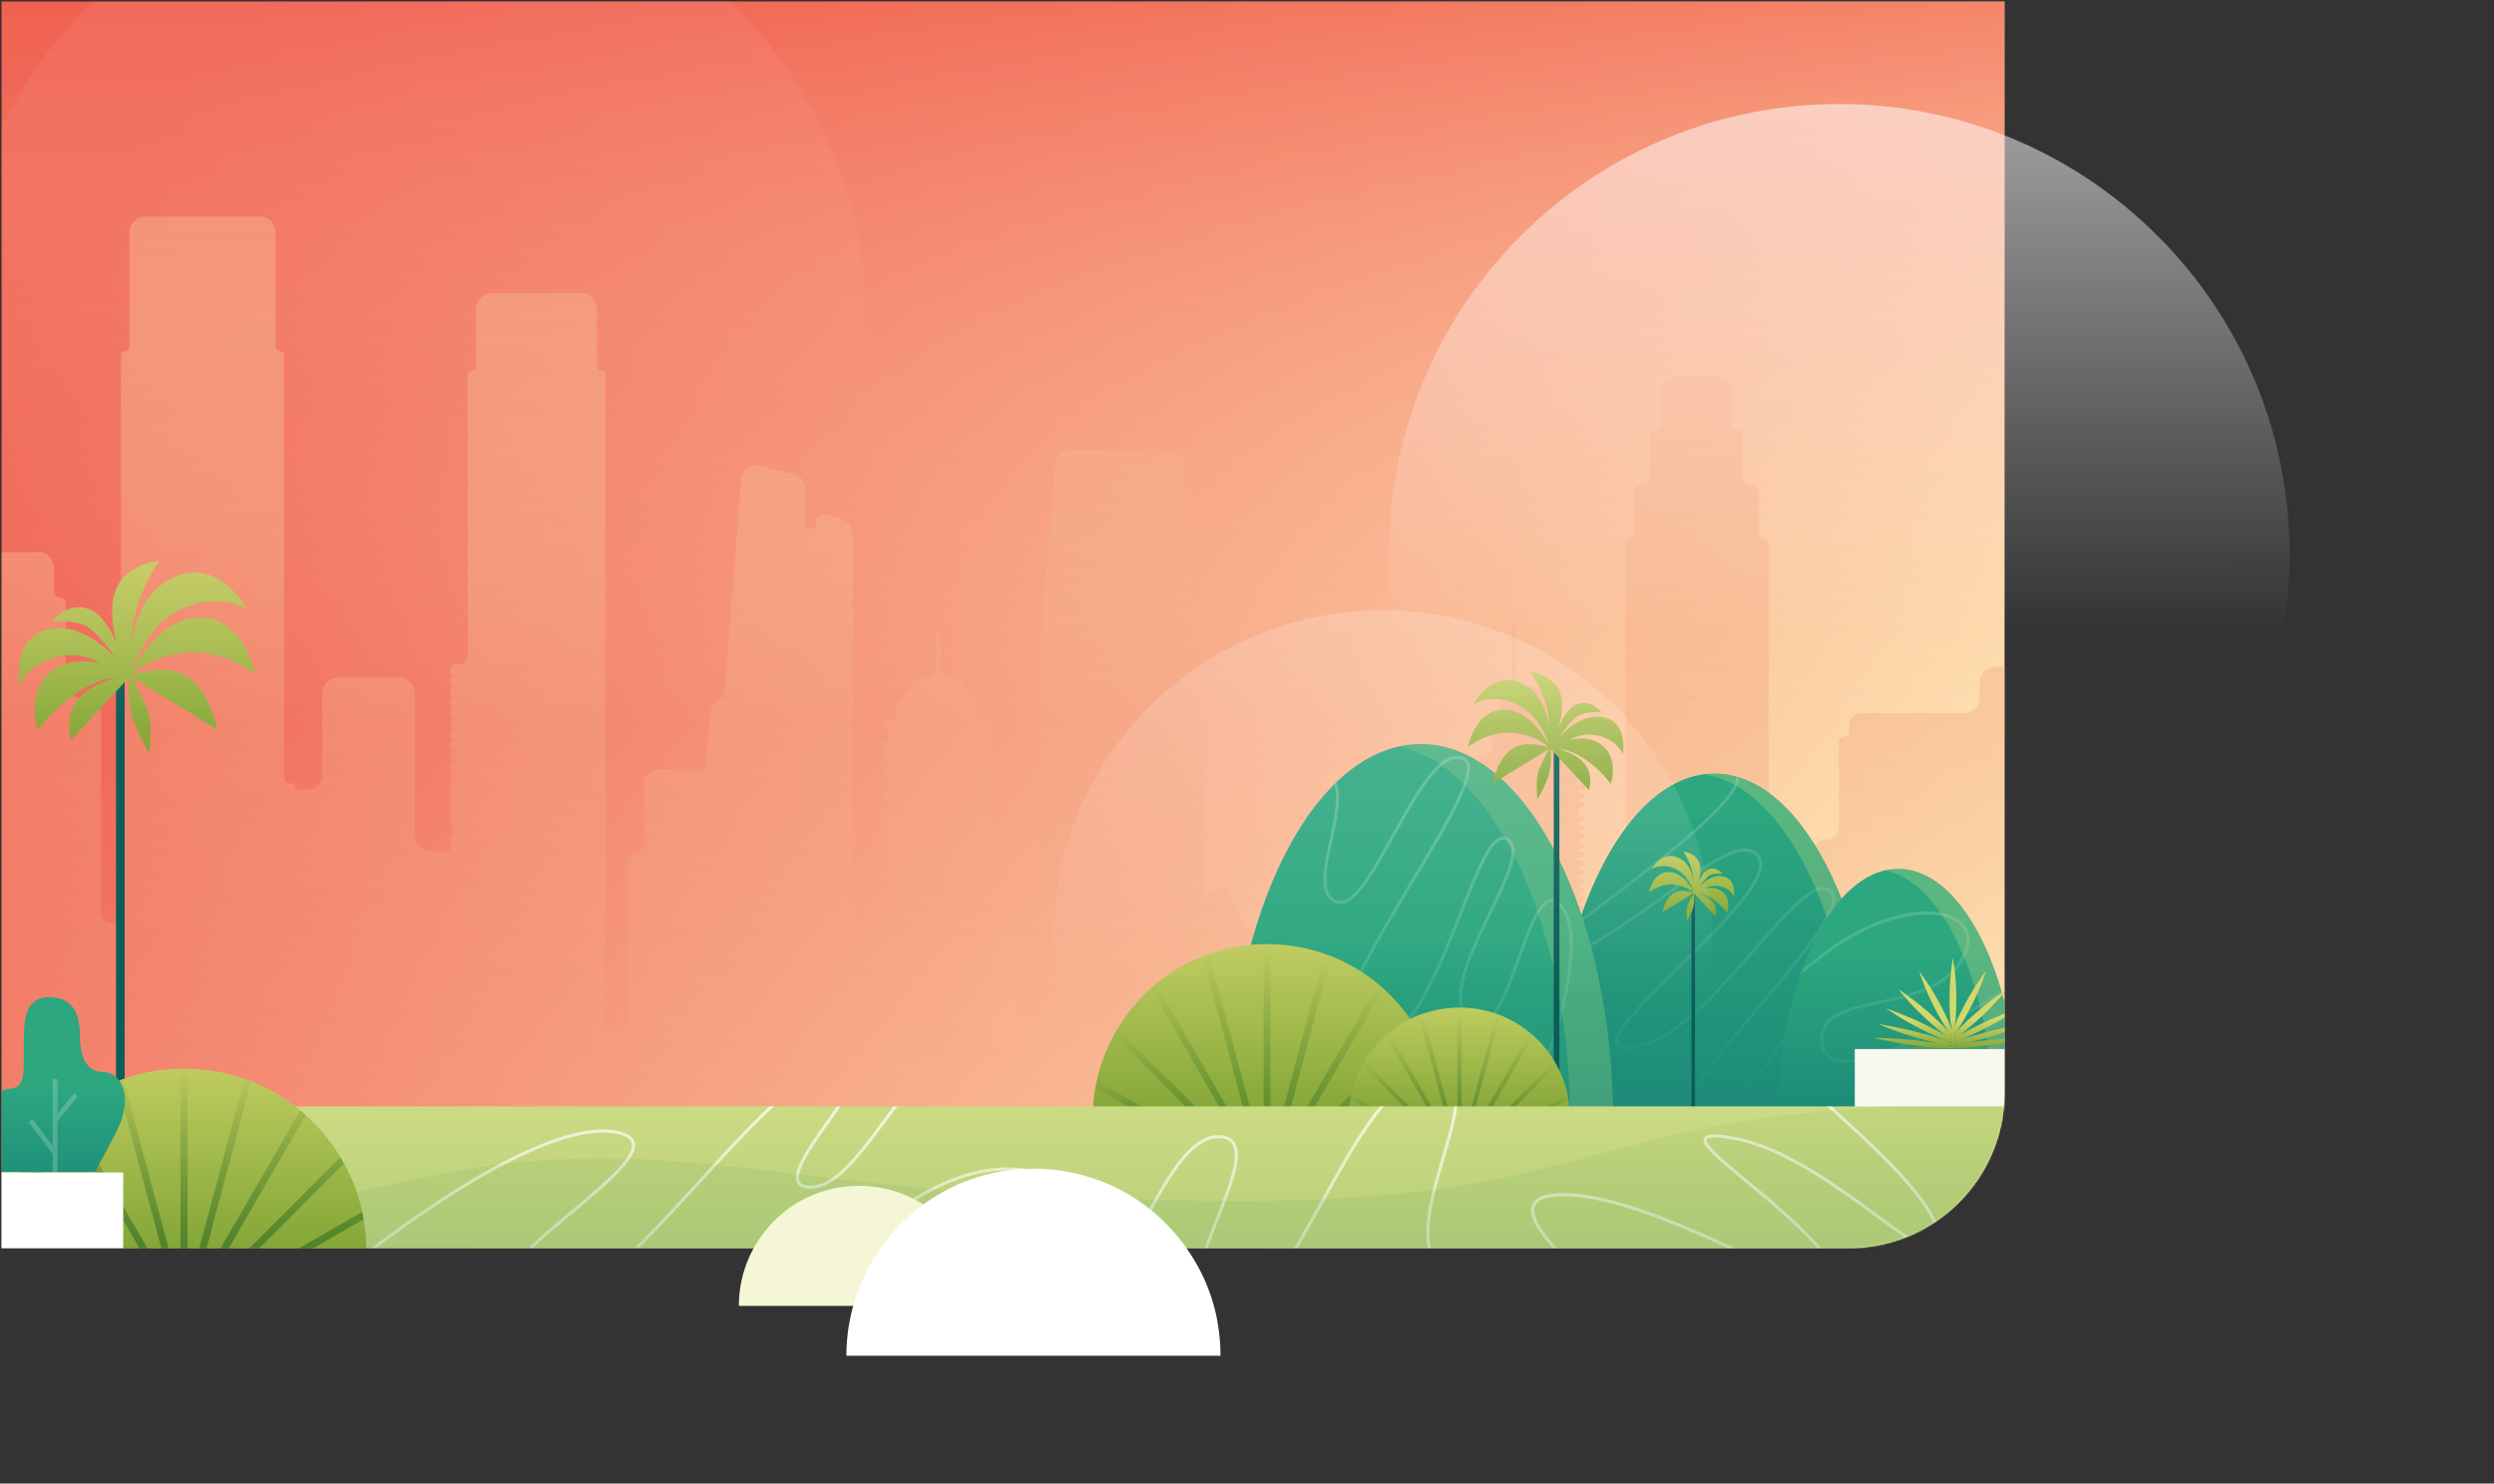 <svg width="1600" height="952" viewBox="0 0 1600 952" fill="none" xmlns="http://www.w3.org/2000/svg">
<rect x="0" y="0" width="1600" height="952" fill="#333333" stroke="none"/>
<path d="M1286 1H1V801H1186C1241.23 801 1286 756.228 1286 701V1Z" fill="url(#paint0_linear)"/>
<mask id="mask0" mask-type="alpha" maskUnits="userSpaceOnUse" x="1" y="1" width="1285" height="800">
<path d="M1286 1H1V801H1186C1241.23 801 1286 756.228 1286 701V1Z" fill="url(#paint1_linear)"/>
</mask>
<g mask="url(#mask0)">
<path d="M1326.57 345.525H1315.74C1313.5 345.525 1311.68 347.343 1311.68 349.586V593.864C1311.68 596.948 1309.18 599.448 1306.09 599.448C1303.01 599.448 1300.51 596.948 1300.51 593.864V437.796C1300.51 432.273 1296.03 427.796 1290.51 427.796H1280.05C1274.53 427.796 1270.05 432.273 1270.05 437.796V447.59C1270.05 453.113 1265.57 457.59 1260.05 457.59H1194.07C1189.86 457.59 1186.45 461 1186.45 465.207V469.441C1186.45 471.31 1184.94 472.825 1183.07 472.825C1181.2 472.825 1179.68 474.34 1179.68 476.21V530.553C1179.68 535.133 1175.97 538.845 1171.39 538.845C1166.81 538.845 1163.1 542.558 1163.1 547.137V583.354C1163.1 588.877 1158.62 593.354 1153.1 593.354H1152.11C1146.59 593.354 1142.11 597.831 1142.11 603.354V656.329C1142.11 658.385 1140.45 660.052 1138.39 660.052C1136.33 660.052 1134.67 658.385 1134.67 656.329V349.248C1134.67 347.566 1133.3 346.202 1131.62 346.202C1129.94 346.202 1128.57 344.838 1128.57 343.156V316.237C1128.57 313.34 1126.23 310.991 1123.33 310.991C1120.43 310.991 1118.08 308.642 1118.08 305.745V279.673C1118.08 277.71 1116.49 276.119 1114.53 276.119C1112.57 276.119 1110.98 274.528 1110.98 272.565V251.247C1110.98 245.724 1106.5 241.247 1100.98 241.247H1075.62C1070.1 241.247 1065.62 245.724 1065.62 251.247V272.565C1065.62 274.528 1064.03 276.119 1062.07 276.119C1060.11 276.119 1058.51 277.71 1058.51 279.673V305.745C1058.51 308.642 1056.17 310.991 1053.27 310.991C1050.37 310.991 1048.02 313.34 1048.02 316.237V343.325C1048.02 344.727 1046.89 345.863 1045.48 345.863C1044.08 345.863 1042.95 347 1042.95 348.402V557.638C1042.95 560.909 1040.29 563.561 1037.02 563.561C1033.75 563.561 1031.1 566.212 1031.1 569.484V652.775C1031.1 656.794 1027.84 660.052 1023.82 660.052H1017.22C1016.85 660.052 1016.55 659.748 1016.55 659.374C1016.55 659 1016.24 658.697 1015.87 658.697H1013.67C1013.02 658.697 1012.49 658.167 1012.49 657.512C1012.49 656.858 1013.02 656.327 1013.67 656.327H1014.85C1015.79 656.327 1016.55 655.569 1016.55 654.635C1016.55 653.7 1015.79 652.942 1014.85 652.942H1013.84C1013.09 652.942 1012.49 652.335 1012.49 651.587C1012.49 650.84 1013.09 650.233 1013.84 650.233H1014.85C1015.79 650.233 1016.55 649.475 1016.55 648.54C1016.55 647.605 1015.79 646.848 1014.85 646.848H1013.67C1013.02 646.848 1012.49 646.317 1012.49 645.663C1012.49 645.008 1013.02 644.478 1013.67 644.478H1014.85C1015.79 644.478 1016.55 643.72 1016.55 642.785C1016.55 641.85 1015.79 641.092 1014.85 641.092H1013.67C1013.02 641.092 1012.49 640.561 1012.49 639.907C1012.49 639.253 1013.02 638.722 1013.67 638.722H1014.85C1015.79 638.722 1016.55 637.964 1016.55 637.029C1016.55 636.094 1015.79 635.336 1014.85 635.336H1013.67C1013.02 635.336 1012.49 634.806 1012.49 634.151C1012.49 633.497 1013.02 632.966 1013.67 632.966H1014.85C1015.79 632.966 1016.55 632.208 1016.55 631.274C1016.55 630.339 1015.79 629.581 1014.85 629.581H1013.67C1013.02 629.581 1012.49 629.05 1012.49 628.396C1012.49 627.741 1013.02 627.211 1013.67 627.211H1014.85C1015.79 627.211 1016.55 626.453 1016.55 625.518C1016.55 624.583 1015.79 623.825 1014.85 623.825H1013.67C1013.02 623.825 1012.49 623.295 1012.49 622.64C1012.49 621.986 1013.02 621.455 1013.67 621.455H1014.85C1015.79 621.455 1016.55 620.697 1016.55 619.762C1016.55 618.827 1015.79 618.07 1014.85 618.07H1013.67C1013.02 618.07 1012.49 617.539 1012.49 616.885C1012.49 616.23 1013.02 615.7 1013.67 615.7H1014.85C1015.79 615.7 1016.55 614.942 1016.55 614.007C1016.55 613.072 1015.79 612.314 1014.85 612.314H1013.67C1013.02 612.314 1012.49 611.783 1012.49 611.129C1012.49 610.475 1013.02 609.944 1013.67 609.944H1014.85C1015.79 609.944 1016.55 609.186 1016.55 608.251C1016.55 607.316 1015.79 606.558 1014.85 606.558H1013.67C1013.02 606.558 1012.49 606.028 1012.49 605.373C1012.49 604.719 1013.02 604.188 1013.67 604.188H1014.85C1015.79 604.188 1016.55 603.43 1016.55 602.496C1016.55 601.561 1015.79 600.803 1014.85 600.803H1014.52C1013.39 600.803 1012.49 599.893 1012.49 598.772V598.094C1012.49 596.972 1013.39 596.063 1014.52 596.063H1014.85C1015.79 596.063 1016.55 595.305 1016.55 594.37C1016.55 593.435 1015.79 592.677 1014.85 592.677H1013.67C1013.02 592.677 1012.49 592.147 1012.49 591.492C1012.49 590.838 1013.02 590.307 1013.67 590.307H1014.85C1015.79 590.307 1016.55 589.549 1016.55 588.614C1016.55 587.679 1015.79 586.922 1014.85 586.922H1013.67C1013.02 586.922 1012.49 586.391 1012.49 585.737C1012.49 585.082 1013.02 584.552 1013.67 584.552H1014.85C1015.79 584.552 1016.55 583.794 1016.55 582.859C1016.55 581.924 1015.79 581.166 1014.85 581.166H1013.67C1013.02 581.166 1012.49 580.635 1012.49 579.981C1012.49 579.327 1013.02 578.796 1013.67 578.796H1014.85C1015.79 578.796 1016.55 578.038 1016.55 577.103C1016.55 576.168 1015.79 575.41 1014.85 575.41H1013.67C1013.02 575.41 1012.49 574.88 1012.49 574.225C1012.49 573.571 1013.02 573.04 1013.67 573.04H1014.85C1015.79 573.04 1016.55 572.282 1016.55 571.348C1016.55 570.413 1015.79 569.655 1014.85 569.655H1013.67C1013.02 569.655 1012.49 569.124 1012.49 568.47C1012.49 567.815 1013.02 567.285 1013.67 567.285H1014.85C1015.79 567.285 1016.55 566.527 1016.55 565.592C1016.55 564.657 1015.79 563.899 1014.85 563.899H1013.67C1013.02 563.899 1012.49 563.369 1012.49 562.714C1012.49 562.06 1013.02 561.529 1013.67 561.529H1014.85C1015.79 561.529 1016.55 560.771 1016.55 559.836C1016.55 558.901 1015.79 558.144 1014.85 558.144H1013.67C1013.02 558.144 1012.49 557.613 1012.49 556.959C1012.49 556.304 1013.02 555.774 1013.67 555.774H1014.85C1015.79 555.774 1016.55 555.016 1016.55 554.081C1016.55 553.146 1015.79 552.388 1014.85 552.388H1013.67C1013.02 552.388 1012.49 551.857 1012.49 551.203C1012.49 550.548 1013.02 550.018 1013.67 550.018H1014.85C1015.79 550.018 1016.55 549.26 1016.55 548.325C1016.55 547.39 1015.79 546.632 1014.85 546.632H1013.67C1013.02 546.632 1012.49 546.102 1012.49 545.447C1012.49 544.793 1013.02 544.262 1013.67 544.262H1014.85C1015.79 544.262 1016.55 543.504 1016.55 542.57C1016.55 541.635 1015.79 540.877 1014.85 540.877H1013.67C1013.02 540.877 1012.49 540.346 1012.49 539.692C1012.49 539.037 1013.02 538.507 1013.67 538.507H1014.85C1015.79 538.507 1016.55 537.749 1016.55 536.814C1016.55 535.879 1015.79 535.121 1014.85 535.121H1013.67C1013.02 535.121 1012.49 534.591 1012.49 533.936C1012.49 533.282 1013.02 532.751 1013.67 532.751H1014.85C1015.79 532.751 1016.55 531.993 1016.55 531.058C1016.55 530.123 1015.79 529.366 1014.85 529.366H1013.67C1013.02 529.366 1012.49 528.835 1012.49 528.181C1012.49 527.526 1013.02 526.996 1013.67 526.996H1014.85C1015.79 526.996 1016.55 526.238 1016.55 525.303C1016.55 524.368 1015.79 523.61 1014.85 523.61H1014.52C1013.39 523.61 1012.49 522.701 1012.49 521.579V520.224C1012.49 519.102 1013.39 518.193 1014.52 518.193H1014.85C1015.79 518.193 1016.55 517.435 1016.55 516.5C1016.55 515.565 1015.79 514.807 1014.85 514.807H1013.67C1013.02 514.807 1012.49 514.277 1012.49 513.622C1012.49 512.968 1013.02 512.437 1013.67 512.437H1014.85C1015.79 512.437 1016.55 511.679 1016.55 510.744C1016.55 509.81 1015.79 509.052 1014.85 509.052H1013.67C1013.02 509.052 1012.49 508.521 1012.49 507.867C1012.49 507.212 1013.02 506.682 1013.67 506.682H1014.85C1015.79 506.682 1016.55 505.924 1016.55 504.989C1016.55 504.054 1015.79 503.296 1014.85 503.296H1013.67C1013.02 503.296 1012.49 502.765 1012.49 502.111C1012.49 501.457 1013.02 500.926 1013.67 500.926H1014.85C1015.79 500.926 1016.55 500.168 1016.55 499.233C1016.55 498.298 1015.79 497.54 1014.85 497.54H1014.52C1013.39 497.54 1012.49 496.631 1012.49 495.51V493.308C1012.49 492.467 1011.8 491.785 1010.96 491.785C1010.12 491.785 1009.44 491.103 1009.44 490.262V488.061C1009.44 486.004 1007.77 484.336 1005.72 484.336H1005.38C1003.13 484.336 1001.32 482.518 1001.32 480.275V469.438C1001.32 467.756 999.953 466.392 998.271 466.392C996.588 466.392 995.224 465.029 995.224 463.346V451.761C995.224 447.06 991.95 442.994 987.357 441.991L976.609 439.646C974.034 439.051 972.209 436.758 972.209 434.114V402.572C972.209 401.918 971.679 401.388 971.025 401.388C970.371 401.388 969.84 401.918 969.84 402.572V434.473C969.84 436.429 968.024 437.879 966.117 437.445C964.21 437.012 962.394 438.461 962.394 440.417V463.854C962.394 465.256 961.258 466.392 959.856 466.392C958.454 466.392 957.318 467.529 957.318 468.931V480.275C957.318 482.518 955.499 484.336 953.256 484.336H952.411C950.635 484.336 949.195 485.776 949.195 487.553V489.246C949.195 490.087 948.513 490.769 947.672 490.769C946.831 490.769 946.149 491.451 946.149 492.292V493.647C946.149 495.236 944.86 496.525 943.271 496.525H913.503C907.981 496.525 903.503 501.002 903.503 506.525V524.105C903.503 529.628 899.026 534.105 893.503 534.105H868.83C867.588 534.105 866.357 534.337 865.2 534.788L834.797 546.632C833.775 547.041 833.105 548.031 833.105 549.132V560.853C833.105 562.348 834.318 563.561 835.813 563.561H836.489C837.611 563.561 838.52 564.47 838.52 565.592C838.52 566.714 837.611 567.623 836.489 567.623H835.137C834.015 567.623 833.105 568.533 833.105 569.655C833.105 570.777 834.015 571.686 835.137 571.686H836.489C837.611 571.686 838.52 572.596 838.52 573.718C838.52 574.839 837.611 575.749 836.489 575.749H835.137C834.015 575.749 833.105 576.658 833.105 577.78C833.105 578.902 834.015 579.812 835.137 579.812H836.489C837.611 579.812 838.52 580.721 838.52 581.843C838.52 582.965 837.611 583.874 836.489 583.874H835.137C834.015 583.874 833.105 584.784 833.105 585.906C833.105 587.028 834.015 587.937 835.137 587.937H836.489C837.611 587.937 838.52 588.847 838.52 589.969C838.52 591.091 837.611 592 836.489 592H835.137C834.015 592 833.105 592.91 833.105 594.031C833.105 595.153 834.015 596.063 835.137 596.063H836.997C837.838 596.063 838.52 596.745 838.52 597.586C838.52 598.428 837.838 599.11 836.997 599.11H806.219C802.036 599.11 798.295 596.507 796.842 592.585L788.79 570.855C787.389 567.076 782.041 567.082 780.65 570.865C778.954 575.477 771.828 574.154 771.838 569.24C771.845 565.879 771.845 562.519 771.845 559.159C771.845 554.419 771.845 549.679 771.845 544.939C771.845 531.397 771.845 517.854 771.507 504.312C771.507 498.556 771.168 492.462 771.168 486.706C770.83 474.179 770.491 461.652 769.814 448.787C769.476 442.693 769.476 436.599 769.137 430.504C768.461 418.655 768.122 407.143 767.445 395.294C767.445 393.939 767.107 392.585 767.107 391.231C766.43 380.735 765.753 370.578 765.076 360.083C763.722 341.123 762.03 322.164 760.338 303.204C760.214 301.475 760.046 299.701 759.865 297.915C759.337 292.695 754.919 288.646 749.672 288.646H686.252C681.398 288.646 677.078 292.256 677.078 297.11C676.74 301.173 676.401 305.235 676.063 309.298C675.724 312.684 675.386 316.408 675.047 319.794C674.371 326.226 674.032 332.659 673.355 339.092C673.017 342.139 673.017 344.848 672.678 347.895C672.34 353.312 672.001 358.729 671.325 364.146C670.986 366.516 670.986 368.886 670.986 370.917C670.648 378.027 669.971 385.137 669.632 391.908C669.632 394.278 669.294 396.648 669.294 399.018C668.955 406.466 668.617 413.576 668.278 421.025C668.278 422.717 667.94 424.072 667.94 425.765C667.602 432.536 667.263 439.646 666.925 446.417C666.925 447.771 666.925 449.126 666.925 450.48C666.586 458.267 666.248 466.054 666.248 473.841C666.248 475.534 666.248 476.888 666.248 478.581C665.909 486.706 665.909 494.832 665.571 502.619V503.635C665.571 511.76 665.233 519.886 665.233 527.673C665.233 528.688 665.233 529.704 665.233 530.72C665.233 538.845 665.233 546.971 665.233 555.096C665.233 556.112 665.233 557.466 665.233 558.482C665.233 560.894 665.233 563.307 665.233 565.763C665.233 569.782 661.975 573.04 657.956 573.04C653.937 573.04 650.679 576.298 650.679 580.317V661.578C650.679 666.344 646.815 670.208 642.048 670.208H634.264C633.797 670.208 633.418 669.83 633.418 669.362C633.418 668.895 633.797 668.516 634.264 668.516H634.941C635.782 668.516 636.464 667.834 636.464 666.993V666.315C636.464 665.473 635.782 664.792 634.941 664.792C634.1 664.792 633.418 664.11 633.418 663.268V661.913C633.418 661.072 634.1 660.39 634.941 660.39C635.782 660.39 636.464 659.708 636.464 658.867V658.189C636.464 657.348 635.782 656.666 634.941 656.666C634.1 656.666 633.418 655.984 633.418 655.143V653.449C633.418 652.608 634.1 651.926 634.941 651.926C635.782 651.926 636.464 651.244 636.464 650.403V649.725C636.464 648.884 635.782 648.202 634.941 648.202C634.1 648.202 633.418 647.52 633.418 646.679V644.985C633.418 644.144 634.1 643.462 634.941 643.462C635.782 643.462 636.464 642.78 636.464 641.939V641.261C636.464 640.42 635.782 639.738 634.941 639.738C634.1 639.738 633.418 639.056 633.418 638.215V636.521C633.418 635.68 634.1 634.998 634.941 634.998C635.782 634.998 636.464 634.316 636.464 633.475V632.797C636.464 631.955 635.782 631.274 634.941 631.274C634.1 631.274 633.418 630.592 633.418 629.75V628.057C633.418 627.216 634.1 626.534 634.941 626.534C635.782 626.534 636.464 625.852 636.464 625.011V624.332C636.464 623.491 635.782 622.809 634.941 622.809C634.1 622.809 633.418 622.128 633.418 621.286V619.593C633.418 618.751 634.1 618.07 634.941 618.07C635.782 618.07 636.464 617.388 636.464 616.546V615.868C636.464 615.027 635.782 614.345 634.941 614.345C634.1 614.345 633.418 613.663 633.418 612.822V611.128C633.418 610.287 634.1 609.605 634.941 609.605C635.782 609.605 636.464 608.923 636.464 608.082V607.404C636.464 606.563 635.782 605.881 634.941 605.881C634.1 605.881 633.418 605.199 633.418 604.358V602.664C633.418 601.823 634.1 601.141 634.941 601.141C635.782 601.141 636.464 600.459 636.464 599.618V598.94C636.464 598.099 635.782 597.417 634.941 597.417C634.1 597.417 633.418 596.735 633.418 595.894V594.2C633.418 593.359 634.1 592.677 634.941 592.677C635.782 592.677 636.464 591.995 636.464 591.154V590.476C636.464 589.635 635.782 588.953 634.941 588.953C634.1 588.953 633.418 588.271 633.418 587.43V585.736C633.418 584.895 634.1 584.213 634.941 584.213C635.782 584.213 636.464 583.531 636.464 582.69V580.658C636.464 579.816 635.782 579.135 634.941 579.135C634.1 579.135 633.418 578.453 633.418 577.611V575.918C633.418 575.077 634.1 574.395 634.941 574.395C635.782 574.395 636.464 573.713 636.464 572.872V572.194C636.464 571.352 635.782 570.67 634.941 570.67C634.1 570.67 633.418 569.989 633.418 569.147V567.115C633.418 566.274 634.1 565.592 634.941 565.592C635.782 565.592 636.464 564.91 636.464 564.069V563.391C636.464 562.55 635.782 561.868 634.941 561.868C634.1 561.868 633.418 561.186 633.418 560.345V558.651C633.418 557.81 634.1 557.128 634.941 557.128C635.782 557.128 636.464 556.446 636.464 555.605V554.927C636.464 554.086 635.782 553.404 634.941 553.404C634.1 553.404 633.418 552.722 633.418 551.881V550.187C633.418 549.346 634.1 548.664 634.941 548.664C635.782 548.664 636.464 547.982 636.464 547.141V546.463C636.464 545.621 635.782 544.939 634.941 544.939C634.1 544.939 633.418 544.258 633.418 543.416V541.723C633.418 540.882 634.1 540.2 634.941 540.2C635.782 540.2 636.464 539.518 636.464 538.677V537.998C636.464 537.157 635.782 536.475 634.941 536.475C634.1 536.475 633.418 535.793 633.418 534.952V533.259C633.418 532.417 634.1 531.735 634.941 531.735C635.782 531.735 636.464 531.054 636.464 530.212V529.534C636.464 528.693 635.782 528.011 634.941 528.011C634.1 528.011 633.418 527.329 633.418 526.488V524.794C633.418 523.953 634.1 523.271 634.941 523.271C635.782 523.271 636.464 522.589 636.464 521.748V521.07C636.464 520.229 635.782 519.547 634.941 519.547C634.1 519.547 633.418 518.865 633.418 518.024V516.33C633.418 515.489 634.1 514.807 634.941 514.807C635.782 514.807 636.464 514.125 636.464 513.284V512.606C636.464 511.765 635.782 511.083 634.941 511.083C634.1 511.083 633.418 510.401 633.418 509.56V507.866C633.418 507.025 634.1 506.343 634.941 506.343C635.782 506.343 636.464 505.661 636.464 504.82V502.788C636.464 501.947 635.782 501.265 634.941 501.265C634.1 501.265 633.418 500.583 633.418 499.742V498.048C633.418 497.207 634.1 496.525 634.941 496.525C635.782 496.525 636.464 495.843 636.464 495.002V494.324C636.464 493.482 635.782 492.8 634.941 492.8C634.1 492.8 633.418 492.119 633.418 491.277V489.584C633.418 488.742 634.1 488.061 634.941 488.061C635.782 488.061 636.464 487.379 636.464 486.537V485.859C636.464 485.018 635.782 484.336 634.941 484.336C634.1 484.336 633.418 483.654 633.418 482.813V481.12C633.418 480.278 634.1 479.596 634.941 479.596C635.782 479.596 636.464 478.915 636.464 478.073V477.395C636.464 476.554 635.782 475.872 634.941 475.872C634.1 475.872 633.418 475.19 633.418 474.349V468.931C633.418 468.09 634.1 467.408 634.941 467.408C635.782 467.408 636.464 466.726 636.464 465.885V464.869C636.464 463.466 635.327 462.33 633.925 462.33H629.019C627.71 462.33 626.649 461.269 626.649 459.96V459.402C626.649 458.401 627.46 457.59 628.461 457.59C629.951 457.59 630.805 455.893 629.917 454.697L617.776 438.337C616.331 436.392 614.051 435.244 611.628 435.244H611.421C607.307 435.244 603.972 431.91 603.972 427.796C603.972 427.048 603.295 426.174 603.295 425.426V405.958C603.295 405.304 602.765 404.774 602.111 404.774C601.457 404.774 600.926 405.304 600.926 405.958V425.479C600.926 426.198 600.25 427.077 600.25 427.796C600.25 431.91 596.915 435.244 592.801 435.244H592.594C590.171 435.244 587.891 436.392 586.446 438.338L573.634 455.601C573.024 456.423 573.611 457.59 574.635 457.59C575.323 457.59 575.881 458.148 575.881 458.836V459.96C575.881 461.269 574.82 462.33 573.511 462.33H568.605C567.203 462.33 566.066 463.466 566.066 464.869V465.547C566.066 466.575 566.899 467.408 567.927 467.408C568.955 467.408 569.789 468.242 569.789 469.27V474.011C569.789 475.039 568.955 475.872 567.927 475.872C566.899 475.872 566.066 476.706 566.066 477.734C566.066 478.762 566.899 479.596 567.927 479.596C568.955 479.596 569.789 480.43 569.789 481.458V482.475C569.789 483.503 568.955 484.336 567.927 484.336C566.899 484.336 566.066 485.17 566.066 486.198C566.066 487.227 566.899 488.061 567.927 488.061C568.955 488.061 569.789 488.894 569.789 489.922V490.939C569.789 491.967 568.955 492.8 567.927 492.8C566.899 492.8 566.066 493.634 566.066 494.663C566.066 495.691 566.899 496.525 567.927 496.525C568.955 496.525 569.789 497.358 569.789 498.386V499.403C569.789 500.431 568.955 501.265 567.927 501.265C566.899 501.265 566.066 502.099 566.066 503.127C566.066 504.155 566.899 504.989 567.927 504.989C568.955 504.989 569.789 505.822 569.789 506.85V507.867C569.789 508.895 568.955 509.729 567.927 509.729C566.899 509.729 566.066 510.563 566.066 511.591C566.066 512.619 566.899 513.453 567.927 513.453C568.955 513.453 569.789 514.286 569.789 515.314V516.331C569.789 517.359 568.955 518.193 567.927 518.193C566.899 518.193 566.066 519.027 566.066 520.055C566.066 521.083 566.899 521.917 567.927 521.917C568.955 521.917 569.789 522.75 569.789 523.779V524.795C569.789 525.824 568.955 526.657 567.927 526.657C566.899 526.657 566.066 527.491 566.066 528.519C566.066 529.547 566.899 530.381 567.927 530.381C568.955 530.381 569.789 531.215 569.789 532.243V533.26C569.789 534.288 568.955 535.121 567.927 535.121C566.899 535.121 566.066 535.955 566.066 536.983C566.066 538.011 566.899 538.845 567.927 538.845C568.955 538.845 569.789 539.679 569.789 540.707V541.724C569.789 542.752 568.955 543.585 567.927 543.585C566.899 543.585 566.066 544.419 566.066 545.447C566.066 546.475 566.899 547.309 567.927 547.309C568.955 547.309 569.789 548.143 569.789 549.171V550.188C569.789 551.216 568.955 552.049 567.927 552.049C566.899 552.049 566.066 552.883 566.066 553.911C566.066 554.94 566.899 555.774 567.927 555.774C568.955 555.774 569.789 556.607 569.789 557.635V558.652C569.789 559.68 568.955 560.513 567.927 560.513C566.899 560.513 566.066 561.348 566.066 562.376C566.066 563.404 566.899 564.238 567.927 564.238C568.955 564.238 569.789 565.071 569.789 566.099V567.116C569.789 568.144 568.955 568.978 567.927 568.978C566.899 568.978 566.066 569.812 566.066 570.84C566.066 571.868 566.899 572.702 567.927 572.702C568.955 572.702 569.789 573.535 569.789 574.563V575.58C569.789 576.608 568.955 577.442 567.927 577.442C566.899 577.442 566.066 578.276 566.066 579.304C566.066 580.332 566.899 581.166 567.927 581.166C568.955 581.166 569.789 581.999 569.789 583.027V584.044C569.789 585.072 568.955 585.906 567.927 585.906C566.899 585.906 566.066 586.74 566.066 587.768C566.066 588.796 566.899 589.63 567.927 589.63H569.281C569.561 589.63 569.789 589.857 569.789 590.138C569.789 590.418 569.561 590.646 569.281 590.646H551.514C549.083 590.646 547.112 588.675 547.112 586.244V582.52V577.78V574.056V569.316V565.592V560.852V557.128V552.388V548.664V543.924V540.2V535.46V531.735V526.996V523.271V518.531V514.807V510.067V506.343V501.603V497.879V493.139V489.415V485.013V481.289V476.549V472.825V468.085V464.361V459.621V455.897V451.496V447.771V443.031V439.307V434.567V430.843V426.103V422.379V417.639V413.915V409.175V405.451V400.711V396.987V392.247V388.522V383.783V380.058V375.318V371.594V366.854V363.13V358.39V354.666V349.926L546.939 342.635C546.839 338.468 544.165 334.799 540.228 333.429L530.149 329.922C526.858 328.777 523.421 331.22 523.421 334.705V336.251C523.421 338.194 521.846 339.769 519.903 339.769C517.932 339.769 516.346 338.15 516.385 336.18L516.829 314.22C516.923 309.558 513.782 305.449 509.257 304.317L487.87 298.969C481.861 297.466 475.945 301.732 475.473 307.908L472.314 349.249L471.976 353.989L471.637 357.713L471.299 362.453L470.96 366.177L470.622 370.917L470.283 374.641L469.945 379.381L469.607 383.105L469.268 387.845L468.93 391.57L468.591 396.309L468.253 400.034L467.914 404.774L467.576 408.498L467.237 413.238L466.899 416.962L466.56 421.702L466.222 425.426L465.884 430.166L465.545 433.89L465.207 438.63L464.868 442.354L464.849 442.618C464.646 445.465 463.235 448.09 460.973 449.831L459.228 451.173C457.001 452.887 455.607 455.465 455.391 458.267L455.053 461.991L454.715 466.731L454.376 470.455L454.038 475.195L453.699 478.919L453.361 483.659L453.022 487.383L452.684 491.785C452.684 492.72 451.926 493.478 450.991 493.478H423.085C417.562 493.478 413.085 497.955 413.085 503.478V542.063C413.085 544.961 410.736 547.309 407.839 547.309C404.942 547.309 402.593 549.658 402.593 552.555V656.668C402.593 660.594 399.411 663.776 395.485 663.776C391.56 663.776 388.378 660.594 388.378 656.668V240.569C388.378 239.073 387.166 237.861 385.67 237.861C384.175 237.861 382.963 236.649 382.963 235.153V198.092C382.963 192.569 378.485 188.092 372.963 188.092H315.457C309.934 188.092 305.457 192.569 305.457 198.092V235.492C305.457 236.987 304.245 238.2 302.749 238.2C301.254 238.2 300.042 239.412 300.042 240.907V421.196C300.042 423.906 297.844 426.103 295.134 426.103H291.242C290.681 426.103 290.226 426.558 290.226 427.119V427.458C290.226 427.832 289.923 428.135 289.549 428.135C289.176 428.135 288.873 428.438 288.873 428.811V432.536C288.873 432.91 289.176 433.213 289.549 433.213C289.923 433.213 290.226 433.516 290.226 433.89V434.229C290.226 434.603 289.923 434.906 289.549 434.906C289.176 434.906 288.873 435.209 288.873 435.583V439.307C288.873 439.681 289.176 439.984 289.549 439.984C289.923 439.984 290.226 440.287 290.226 440.661V441C290.226 441.374 289.923 441.677 289.549 441.677C289.176 441.677 288.873 441.98 288.873 442.354V446.079C288.873 446.453 289.176 446.756 289.549 446.756C289.923 446.756 290.226 447.059 290.226 447.432V447.772C290.226 448.145 289.923 448.448 289.549 448.448C289.176 448.448 288.873 448.751 288.873 449.125V452.85C288.873 453.224 289.176 453.527 289.549 453.527C289.923 453.527 290.226 453.83 290.226 454.204V454.543C290.226 454.917 289.923 455.22 289.549 455.22C289.176 455.22 288.873 455.523 288.873 455.897V459.621C288.873 459.995 289.176 460.298 289.549 460.298C289.923 460.298 290.226 460.601 290.226 460.975V461.314C290.226 461.688 289.923 461.991 289.549 461.991C289.176 461.991 288.873 462.294 288.873 462.668V466.393C288.873 466.766 289.176 467.07 289.549 467.07C289.923 467.07 290.226 467.373 290.226 467.746V468.085C290.226 468.459 289.923 468.762 289.549 468.762C289.176 468.762 288.873 469.065 288.873 469.439V473.164C288.873 473.538 289.176 473.841 289.549 473.841C289.923 473.841 290.226 474.144 290.226 474.518V474.857C290.226 475.231 289.923 475.534 289.549 475.534C289.176 475.534 288.873 475.837 288.873 476.211V479.935C288.873 480.309 289.176 480.612 289.549 480.612C289.923 480.612 290.226 480.915 290.226 481.289V481.628C290.226 482.002 289.923 482.305 289.549 482.305C289.176 482.305 288.873 482.608 288.873 482.982V486.707C288.873 487.08 289.176 487.383 289.549 487.383C289.923 487.383 290.226 487.686 290.226 488.06V488.399C290.226 488.773 289.923 489.076 289.549 489.076C289.176 489.076 288.873 489.379 288.873 489.753V493.478C288.873 493.852 289.176 494.155 289.549 494.155C289.923 494.155 290.226 494.458 290.226 494.832V495.171C290.226 495.545 289.923 495.848 289.549 495.848C289.176 495.848 288.873 496.151 288.873 496.524V500.249C288.873 500.623 289.176 500.926 289.549 500.926C289.923 500.926 290.226 501.229 290.226 501.603V501.942C290.226 502.316 289.923 502.619 289.549 502.619C289.176 502.619 288.873 502.922 288.873 503.296V507.02C288.873 507.394 289.176 507.697 289.549 507.697C289.923 507.697 290.226 508 290.226 508.374V508.713C290.226 509.087 289.923 509.39 289.549 509.39C289.176 509.39 288.873 509.693 288.873 510.067V513.792C288.873 514.166 289.176 514.469 289.549 514.469C289.923 514.469 290.226 514.772 290.226 515.146V515.485C290.226 515.858 289.923 516.161 289.549 516.161C289.176 516.161 288.873 516.465 288.873 516.838V520.563C288.873 520.937 289.176 521.24 289.549 521.24C289.923 521.24 290.226 521.543 290.226 521.917V522.256C290.226 522.63 289.923 522.933 289.549 522.933C289.176 522.933 288.873 523.236 288.873 523.61V527.334C288.873 527.708 289.176 528.011 289.549 528.011C289.923 528.011 290.226 528.314 290.226 528.688V535.798C290.226 536.172 289.923 536.475 289.549 536.475C289.176 536.475 288.873 536.778 288.873 537.152V540.877C288.873 541.251 289.176 541.554 289.549 541.554C289.923 541.554 290.226 541.857 290.226 542.231V542.57C290.226 542.944 289.923 543.247 289.549 543.247C289.176 543.247 288.873 543.55 288.873 543.924V544.77C288.873 545.612 288.19 546.294 287.349 546.294H276.196C270.673 546.294 266.196 541.817 266.196 536.294V444.906C266.196 439.383 261.719 434.906 256.196 434.906H216.628C211.106 434.906 206.628 439.383 206.628 444.906V498.051C206.628 502.818 202.764 506.682 197.998 506.682H191.399C190.277 506.682 189.367 505.772 189.367 504.65C189.367 503.528 188.458 502.619 187.336 502.619H185.813C183.851 502.619 182.26 501.028 182.26 499.065V371.933V228.042C182.26 226.546 181.047 225.334 179.552 225.334C178.057 225.334 176.844 224.122 176.844 222.626V149C176.844 143.477 172.367 139 166.844 139H93.093C87.57 139 83.093 143.477 83.093 149V222.627C83.093 224.122 81.881 225.334 80.385 225.334C78.89 225.334 77.678 226.546 77.678 228.042V586.247C77.678 589.798 74.799 592.677 71.247 592.677C67.696 592.677 64.817 589.798 64.817 586.247V457.771C64.817 452.248 60.339 447.771 54.816 447.771H52.14C46.617 447.771 42.14 443.294 42.14 437.771V387.167C42.14 385.111 40.473 383.444 38.417 383.444C36.361 383.444 34.694 381.777 34.694 379.721V364.327C34.694 358.805 30.217 354.327 24.694 354.327H-60.903C-66.426 354.327 -70.903 358.805 -70.903 364.327V379.721C-70.903 381.777 -72.57 383.444 -74.626 383.444C-76.682 383.444 -78.349 385.111 -78.349 387.167V607.392C-78.349 612.915 -82.826 617.392 -88.349 617.392H-92.718C-98.241 617.392 -102.718 612.915 -102.718 607.392V476.054C-102.718 470.531 -107.195 466.054 -112.718 466.054H-182.408C-187.931 466.054 -192.408 470.531 -192.408 476.054V551.714C-192.408 557.135 -196.802 561.529 -202.223 561.529C-207.644 561.529 -212.038 565.924 -212.038 571.344V648.542C-212.038 651.72 -214.614 654.296 -217.792 654.296C-220.97 654.296 -223.546 651.72 -223.546 648.542V386.83V382.427C-223.546 381.119 -224.606 380.058 -225.915 380.058H-227.268C-227.829 380.058 -228.284 379.604 -228.284 379.043C-228.284 378.482 -227.829 378.027 -227.268 378.027H-225.915C-224.606 378.027 -223.546 376.966 -223.546 375.658V373.625C-223.546 372.316 -224.606 371.256 -225.915 371.256H-227.268C-227.829 371.256 -228.284 370.801 -228.284 370.24C-228.284 369.679 -227.829 369.224 -227.268 369.224H-225.915C-224.606 369.224 -223.546 368.164 -223.546 366.855V364.822C-223.546 363.514 -224.606 362.453 -225.915 362.453H-227.268C-227.829 362.453 -228.284 361.998 -228.284 361.437C-228.284 360.876 -227.829 360.422 -227.268 360.422H-225.915C-224.606 360.422 -223.546 359.361 -223.546 358.052V356.019C-223.546 354.711 -224.606 353.65 -225.915 353.65H-227.607C-227.981 353.65 -228.284 353.347 -228.284 352.973C-228.284 352.599 -227.981 352.296 -227.607 352.296H-225.746C-224.344 352.296 -223.207 351.159 -223.207 349.758V348.063C-223.207 346.661 -224.344 345.525 -225.746 345.525H-227.268C-227.829 345.525 -228.284 345.07 -228.284 344.509C-228.284 343.948 -227.829 343.493 -227.268 343.493H-225.746C-224.344 343.493 -223.207 342.357 -223.207 340.955V339.26C-223.207 337.858 -224.344 336.722 -225.746 336.722H-227.268C-227.829 336.722 -228.284 336.267 -228.284 335.706C-228.284 335.145 -227.829 334.691 -227.268 334.691H-225.746C-224.344 334.691 -223.207 333.554 -223.207 332.152V330.458C-223.207 329.056 -224.344 327.919 -225.746 327.919H-227.268C-227.829 327.919 -228.284 327.465 -228.284 326.904C-228.284 326.343 -227.829 325.888 -227.268 325.888H-225.746C-224.344 325.888 -223.207 324.751 -223.207 323.349V305.407C-223.207 302.12 -224.858 299.081 -227.324 296.908C-237.463 287.978 -251.68 268.9 -251.976 242.601V241.924V241.076C-251.976 239.488 -253.264 238.2 -254.853 238.2H-255.867C-256.896 238.2 -257.729 239.033 -257.729 240.062C-257.729 241.09 -258.563 241.924 -259.591 241.924H-261.791C-264.034 241.924 -265.852 240.105 -265.852 237.862V184.536C-265.852 183.695 -266.534 183.013 -267.375 183.013C-268.216 183.013 -268.898 183.695 -268.898 184.536V241.416C-268.898 241.884 -269.277 242.262 -269.745 242.262C-270.212 242.262 -270.591 241.884 -270.591 241.416V240.4C-270.591 239.372 -271.424 238.538 -272.453 238.538H-274.821C-275.849 238.538 -276.683 239.372 -276.683 240.4C-276.683 241.429 -277.516 242.262 -278.545 242.262H-285.651C-286.68 242.262 -287.513 241.429 -287.513 240.4C-287.513 239.372 -288.347 238.538 -289.375 238.538H-290.559C-292.242 238.538 -293.605 239.902 -293.605 241.584V242.262C-293.605 268.941 -300.965 288.257 -309.531 297.354C-311.823 299.788 -313.574 302.842 -313.574 306.185V319.624C-313.574 319.718 -313.498 319.794 -313.405 319.794C-313.311 319.794 -313.236 319.87 -313.236 319.963V323.519C-313.236 325.201 -311.872 326.565 -310.19 326.565H-308.159C-307.598 326.565 -307.143 327.02 -307.143 327.581C-307.143 328.142 -307.598 328.596 -308.159 328.596H-310.19C-311.872 328.596 -313.236 329.96 -313.236 331.643V332.322C-313.236 334.004 -311.872 335.368 -310.19 335.368H-308.159C-307.598 335.368 -307.143 335.822 -307.143 336.383C-307.143 336.944 -307.598 337.399 -308.159 337.399H-310.359C-312.135 337.399 -313.574 338.839 -313.574 340.614V340.955C-313.574 342.731 -312.135 344.17 -310.359 344.17H-307.821C-307.447 344.17 -307.143 344.474 -307.143 344.848C-307.143 345.222 -307.447 345.525 -307.821 345.525H-310.359C-312.135 345.525 -313.574 346.964 -313.574 348.74V349.081C-313.574 350.856 -312.135 352.296 -310.359 352.296H-308.159C-307.598 352.296 -307.143 352.751 -307.143 353.312C-307.143 353.873 -307.598 354.327 -308.159 354.327H-310.359C-312.135 354.327 -313.574 355.767 -313.574 357.543V357.883C-313.574 359.659 -312.135 361.099 -310.359 361.099H-308.159C-307.598 361.099 -307.143 361.553 -307.143 362.114C-307.143 362.675 -307.598 363.13 -308.159 363.13H-310.359C-312.135 363.13 -313.574 364.57 -313.574 366.345V366.686C-313.574 368.462 -312.135 369.901 -310.359 369.901H-308.159C-307.598 369.901 -307.143 370.356 -307.143 370.917C-307.143 371.478 -307.598 371.933 -308.159 371.933H-310.359C-312.135 371.933 -313.574 373.372 -313.574 375.148V375.489C-313.574 377.264 -312.135 378.704 -310.359 378.704H-308.159C-307.598 378.704 -307.143 379.159 -307.143 379.72C-307.143 380.281 -307.598 380.735 -308.159 380.735H-310.528C-312.397 380.735 -313.913 382.251 -313.913 384.12V517.519C-313.913 522.753 -318.155 526.996 -323.389 526.996C-328.623 526.996 -332.866 531.238 -332.866 536.472V593.864C-332.866 596.761 -335.215 599.11 -338.112 599.11C-341.009 599.11 -343.358 601.459 -343.358 604.356V657.193C-343.358 659.345 -345.787 660.474 -347.938 660.393C-348.069 660.388 -348.161 660.381 -348.291 660.362C-348.413 660.345 -348.536 660.328 -348.66 660.31C-352.607 659.758 -355.542 656.414 -355.542 652.429V530.134C-355.542 526.169 -357.885 522.579 -361.514 520.982L-363.694 520.022C-363.898 519.932 -364.119 519.886 -364.342 519.886H-364.849C-366.251 519.886 -367.388 518.749 -367.388 517.346V515.992C-367.388 515.338 -367.919 514.807 -368.573 514.807C-369.227 514.807 -369.757 515.338 -369.757 515.992C-369.757 516.646 -370.288 517.177 -370.942 517.177H-371.086C-371.66 517.177 -372.127 517.643 -372.127 518.218C-372.127 518.773 -372.562 519.23 -373.116 519.258L-376.979 519.451C-378.022 519.503 -378.896 518.672 -378.896 517.628C-378.896 516.937 -379.286 516.305 -379.904 515.995L-380.819 515.538C-381.334 515.281 -381.904 515.155 -382.48 515.172L-402.279 515.763C-403.394 515.796 -404.28 516.709 -404.28 517.824C-404.28 518.963 -405.203 519.886 -406.341 519.886H-406.649C-407.957 519.886 -409.018 520.946 -409.018 522.255V544.758C-409.018 550.281 -413.495 554.758 -419.018 554.758H-436.586C-442.109 554.758 -446.586 550.281 -446.586 544.758V386.49C-446.586 384.06 -448.556 382.09 -450.986 382.09C-453.416 382.09 -455.386 380.12 -455.386 377.69V348.415C-455.386 342.892 -459.863 338.415 -465.386 338.415H-480.43C-483.608 338.415 -486.185 335.838 -486.185 332.659C-486.185 329.48 -488.762 326.904 -491.941 326.904H-495.828C-500.97 326.904 -505.139 322.735 -505.139 317.593C-505.139 312.451 -509.307 308.283 -514.449 308.283H-571.968C-577.49 308.283 -581.968 312.76 -581.968 318.283V328.415C-581.968 333.938 -586.445 338.415 -591.968 338.415H-610.551C-616.074 338.415 -620.551 342.892 -620.551 348.415V640.233C-620.551 645.756 -625.028 650.233 -630.551 650.233H-631.535C-637.058 650.233 -641.535 654.71 -641.535 660.233V669.873C-641.535 675.294 -645.93 679.688 -651.35 679.688C-656.771 679.688 -661.166 675.294 -661.166 669.873V595.906C-661.166 590.383 -665.643 585.906 -671.166 585.906H-681.626C-687.149 585.906 -691.626 581.429 -691.626 575.906V555.475C-691.626 555.243 -691.757 555.031 -691.965 554.927C-692.172 554.823 -692.303 554.611 -692.303 554.379V550.834C-692.303 549.427 -692.77 548.06 -693.632 546.947L-698.334 540.871C-699.69 539.119 -700.426 536.966 -700.426 534.75V528.77C-700.426 527.851 -700.791 526.969 -701.441 526.318C-702.092 525.668 -702.457 524.786 -702.457 523.867V509.221C-702.457 508.94 -702.684 508.713 -702.965 508.713C-703.245 508.713 -703.472 508.94 -703.472 509.221V524.106C-703.472 524.872 -703.777 525.607 -704.318 526.149C-704.86 526.691 -705.164 527.426 -705.164 528.192V535.694C-705.164 537.745 -705.795 539.747 -706.971 541.427L-711.193 547.46C-711.895 548.464 -712.272 549.659 -712.272 550.885V552.86C-712.272 553.623 -712.653 554.335 -713.287 554.758C-713.922 555.181 -714.303 555.893 -714.303 556.655V557.524C-714.303 558.749 -714.945 559.883 -715.995 560.513L-716.412 560.764C-717.203 561.239 -717.687 562.094 -717.687 563.017C-717.687 563.978 -718.212 564.863 -719.056 565.323L-719.549 565.592C-720.696 566.218 -721.41 567.421 -721.41 568.728V599.757C-721.41 603.586 -724.706 606.583 -728.518 606.22C-731.882 606.22 -734.61 603.492 -734.61 600.128V538.35C-734.61 532.827 -739.087 528.35 -744.61 528.35H-766.24C-771.762 528.35 -776.24 532.827 -776.24 538.35V566.087C-776.24 571.61 -780.717 576.087 -786.24 576.087H-792.639C-798.162 576.087 -802.639 580.565 -802.639 586.087V606.39C-802.639 608.166 -804.079 609.605 -805.854 609.605C-807.63 609.605 -809.07 611.045 -809.07 612.821V650.742C-809.07 652.144 -810.206 653.28 -811.608 653.28C-813.01 653.28 -814.146 652.144 -814.146 650.742V634.658C-814.146 632.789 -815.662 631.274 -817.531 631.274C-819.4 631.274 -820.915 629.758 -820.915 627.889V456.078C-820.915 450.556 -825.393 446.078 -830.915 446.078H-878.791C-921.098 446.078 -955.281 475.872 -955.281 518.193V542.049C-955.281 547.572 -959.759 552.049 -965.281 552.049H-969.158C-981.342 552.049 -991.157 573.04 -991.157 584.552V624.321C-991.157 629.844 -995.635 634.321 -1001.16 634.321H-1017.03C-1022.56 634.321 -1027.03 629.844 -1027.03 624.321V586.765C-1027.03 581.242 -1031.51 576.765 -1037.03 576.765H-1041.06C-1046.59 576.765 -1051.06 581.242 -1051.06 586.765V673.765C-1051.06 676.663 -1053.41 679.011 -1056.31 679.011C-1059.21 679.011 -1061.56 676.663 -1061.56 673.765V625.009C-1061.56 623.42 -1062.84 622.132 -1064.43 622.132C-1066.02 622.132 -1067.31 620.844 -1067.31 619.255V586.765C-1067.31 581.242 -1071.79 576.765 -1077.31 576.765H-1078.63C-1084.15 576.765 -1088.63 572.287 -1088.63 566.765V531.24C-1088.63 525.717 -1093.11 521.24 -1098.63 521.24H-1125C-1130.52 521.24 -1135 525.717 -1135 531.24V733C-1135 738.523 -1130.52 743 -1125 743H1345C1350.52 743 1355 738.523 1355 733V355.525C1355 350.002 1350.52 345.525 1345 345.525H1326.57ZM946.149 537.322C946.149 537.976 945.618 538.507 944.964 538.507H942.764C942.577 538.507 942.426 538.355 942.426 538.168V537.322C942.426 536.667 942.956 536.137 943.611 536.137H944.964C945.618 536.137 946.149 536.667 946.149 537.322ZM946.149 531.566C946.149 532.221 945.618 532.751 944.964 532.751H943.611C942.956 532.751 942.426 532.221 942.426 531.566C942.426 530.912 942.956 530.381 943.611 530.381H944.964C945.618 530.381 946.149 530.912 946.149 531.566ZM946.149 525.472C946.149 526.126 945.618 526.657 944.964 526.657H943.611C942.956 526.657 942.426 526.126 942.426 525.472C942.426 524.818 942.956 524.287 943.611 524.287H944.964C945.618 524.287 946.149 524.818 946.149 525.472ZM946.149 519.378C946.149 520.032 945.618 520.563 944.964 520.563H943.611C942.956 520.563 942.426 520.032 942.426 519.378C942.426 518.723 942.956 518.193 943.611 518.193H944.964C945.618 518.193 946.149 518.723 946.149 519.378ZM946.149 513.284C946.149 513.938 945.618 514.469 944.964 514.469H943.611C942.956 514.469 942.426 513.938 942.426 513.284C942.426 512.629 942.956 512.099 943.611 512.099H944.964C945.618 512.099 946.149 512.629 946.149 513.284ZM946.149 507.189C946.149 507.844 945.618 508.374 944.964 508.374H943.611C942.956 508.374 942.426 507.844 942.426 507.189C942.426 506.535 942.956 506.005 943.611 506.005H944.964C945.618 506.005 946.149 506.535 946.149 507.189ZM946.149 501.434C946.149 502.088 945.618 502.619 944.964 502.619H943.611C942.956 502.619 942.426 502.088 942.426 501.434C942.426 500.779 942.956 500.249 943.611 500.249H944.964C945.618 500.249 946.149 500.779 946.149 501.434Z" fill="url(#paint2_linear)"/>
<path d="M1099.89 496.501C1041.11 496.501 993.564 597.395 993.564 721.746H1206.33C1206.33 597.269 1158.66 496.501 1099.89 496.501Z" fill="url(#paint3_linear)"/>
<path d="M1099.89 496.501C1041.11 496.501 993.564 597.395 993.564 721.746H1206.33C1206.33 597.269 1158.66 496.501 1099.89 496.501Z" fill="url(#paint4_linear)"/>
<mask id="mask1" mask-type="alpha" maskUnits="userSpaceOnUse" x="993" y="496" width="214" height="226">
<path d="M1099.89 496.501C1041.11 496.501 993.564 597.395 993.564 721.746H1206.33C1206.33 597.269 1158.66 496.501 1099.89 496.501Z" fill="url(#paint5_linear)"/>
</mask>
<g mask="url(#mask1)">
<path opacity="0.2" d="M1010.25 516.899C1043.94 501.553 1111.97 476.451 1114.6 498.812C1117.89 526.764 923.149 646.793 989.705 621.307C1056.26 595.822 1113.78 525.942 1128.57 550.605C1143.36 575.269 998.743 677.211 1047.22 672.279C1095.7 667.346 1155.68 553.894 1174.58 571.981C1193.48 590.067 1050.51 715.851 1082.56 726.538C1114.6 737.226 1202.52 558.827 1237.85 554.716" stroke="url(#paint6_linear)" stroke-width="2"/>
</g>
<path opacity="0.3" d="M1192.54 721.746H1206.33C1206.33 597.269 1158.66 496.501 1099.89 496.501C1097.57 496.501 1095.27 496.658 1092.99 496.966C1148.55 504.484 1192.54 602.176 1192.54 721.746Z" fill="#C9D983"/>
<path d="M1217.82 557.573C1174.82 557.573 1140.01 631.406 1140.01 722.403H1295.64C1295.52 631.406 1260.71 557.573 1217.82 557.573Z" fill="url(#paint7_linear)"/>
<mask id="mask2" mask-type="alpha" maskUnits="userSpaceOnUse" x="1140" y="557" width="156" height="166">
<path d="M1217.82 557.573C1174.82 557.573 1140.01 631.406 1140.01 722.403H1295.64C1295.52 631.406 1260.71 557.573 1217.82 557.573Z" fill="url(#paint8_linear)"/>
</mask>
<g mask="url(#mask2)">
<path opacity="0.2" d="M1193.37 520.142C1162.84 569.873 1113.92 659.132 1162.51 618.321C1223.25 567.306 1281.1 583.669 1257 618.321C1232.89 652.972 1162.51 634.684 1169.26 671.26C1174.66 700.521 1253.14 657.143 1291.7 631.796" stroke="url(#paint9_linear)" stroke-width="2"/>
</g>
<path opacity="0.3" fill-rule="evenodd" clip-rule="evenodd" d="M1279.23 722.403H1295.64C1295.52 631.406 1260.71 557.573 1217.82 557.573C1215.05 557.573 1212.31 557.881 1209.6 558.481C1248.64 567.178 1279.11 637.281 1279.23 722.403Z" fill="#C9D983"/>
<path d="M911.478 477.457C843.311 477.457 788.02 586.247 788.02 720.433H1034.94C1034.81 586.247 979.645 477.457 911.478 477.457Z" fill="url(#paint10_linear)"/>
<mask id="mask3" mask-type="alpha" maskUnits="userSpaceOnUse" x="788" y="477" width="247" height="244">
<path d="M911.478 477.457C843.311 477.457 788.02 586.247 788.02 720.433H1034.94C1034.81 586.247 979.645 477.457 911.478 477.457Z" fill="url(#paint11_linear)"/>
</mask>
<g mask="url(#mask3)">
<path opacity="0.2" d="M798.526 526.485C811.538 511.129 840.768 483.768 853.594 497.169C869.627 513.921 835.471 571.853 857.777 578.833C880.083 585.813 911.45 476.23 938.636 486.7C965.821 497.169 821.529 666.779 871.718 673.061C921.906 679.343 944.909 527.881 966.518 538.35C988.127 548.82 917.724 630.484 942.121 654.215C966.518 677.947 979.066 566.27 998.583 578.833C1018.1 591.397 1004.16 654.215 985.339 696.792" stroke="url(#paint12_linear)" stroke-width="2"/>
</g>
<path opacity="0.2" d="M1007.35 720.433H1034.94C1034.81 586.247 979.645 477.457 911.478 477.457C906.816 477.457 902.214 477.966 897.687 478.957C959.352 492.456 1007.24 595.423 1007.35 720.433Z" fill="#C9D983"/>
<path d="M1087.41 571.526H1085.12V719.23H1087.41V571.526Z" fill="#0C5E59"/>
<path d="M1102.91 562.174C1098.01 562.174 1093.45 565.709 1090.26 568.903C1092.42 565.823 1095.39 562.06 1097.67 561.375C1101.66 560.121 1104.85 560.691 1104.85 560.691C1104.85 560.691 1101.2 555.558 1095.73 557.954C1093.33 558.98 1091.28 562.402 1089.8 565.709C1090.6 562.63 1091.28 558.98 1090.71 555.672C1089.34 547.232 1080 546.548 1080 546.548C1080 546.548 1085.24 553.848 1086.15 562.402C1086.27 563.542 1086.38 564.683 1086.49 565.709C1085.7 560.805 1083.76 554.874 1078.97 551.68C1067.11 543.81 1059.7 557.611 1059.7 557.611C1059.7 557.611 1066.43 553.391 1075.32 557.84C1082.39 561.375 1085.35 568.903 1086.27 571.983C1085.13 569.701 1080.22 561.033 1072.47 559.778C1060.73 557.84 1057.76 572.667 1057.76 572.667C1057.76 572.667 1064.49 567.306 1072.81 567.648C1079.31 567.991 1083.87 570.614 1086.15 572.667C1084.9 572.325 1082.28 571.754 1079.08 571.64C1068.71 571.526 1066.54 585.441 1066.54 585.441L1086.27 573.351C1085.35 574.948 1083.64 578.37 1082.73 580.651C1081.36 583.845 1082.28 591.03 1082.28 591.03C1082.28 591.03 1085.47 585.555 1086.38 582.02C1087.29 578.598 1087.06 575.062 1086.95 573.351L1100.29 587.837C1100.29 587.837 1103.59 579.054 1093.45 574.834C1092.08 574.264 1090.94 573.807 1090.03 573.465C1092.42 573.807 1095.39 574.834 1098.46 576.773C1104.28 580.537 1108.04 585.783 1108.04 585.783C1108.04 585.783 1111.69 575.176 1102.8 570.842C1099.83 569.473 1096.53 569.587 1093.68 570.272C1095.84 569.017 1098.69 568.105 1102 568.561C1110.09 569.587 1112.37 575.29 1112.37 575.29C1112.37 575.29 1114.65 562.174 1102.91 562.174Z" fill="url(#paint13_linear)"/>
<path d="M1000.42 480.744H996.77V721.975H1000.42V480.744Z" fill="#0C5E59"/>
<path d="M1023.99 459.951C1015.09 459.951 1006.69 466.332 1000.84 472.203C1004.78 466.588 1010.26 459.823 1014.45 458.419C1021.58 456.122 1027.56 457.27 1027.56 457.27C1027.56 457.27 1020.81 447.826 1010.89 452.293C1006.44 454.207 1002.75 460.461 1000.08 466.46C1001.6 460.844 1002.62 454.207 1001.73 448.081C999.315 432.765 982.14 431.488 982.14 431.488C982.14 431.488 991.682 444.762 993.463 460.461C993.717 462.503 993.844 464.545 993.972 466.46C992.445 457.398 988.883 446.549 980.232 440.806C958.733 426.511 945.248 451.782 945.248 451.782C945.248 451.782 957.588 444.124 973.744 452.293C986.466 458.674 991.936 472.586 993.717 478.074C991.554 473.863 982.776 458.164 968.528 455.739C947.156 452.165 941.686 479.351 941.686 479.351C941.686 479.351 953.898 469.523 969.037 470.161C980.741 470.672 989.264 475.522 993.463 479.351C991.3 478.713 986.339 477.564 980.614 477.564C961.659 477.309 957.715 502.708 957.715 502.708L993.717 480.627C992.19 483.563 989.01 489.689 987.229 494.029C984.812 499.9 986.339 512.918 986.339 512.918C986.339 512.918 992.19 502.963 993.844 496.454C995.498 490.2 995.116 483.69 994.862 480.627L1019.29 507.047C1019.29 507.047 1025.27 490.965 1006.95 483.18C1004.53 482.159 1002.37 481.265 1000.71 480.627C1005.17 481.265 1010.51 483.052 1015.98 486.626C1026.67 493.518 1033.41 502.963 1033.41 502.963C1033.41 502.963 1040.02 483.435 1023.74 475.777C1018.4 473.224 1012.29 473.607 1007.07 474.756C1011.02 472.459 1016.11 470.799 1022.34 471.565C1037.1 473.352 1041.17 483.946 1041.17 483.946C1041.17 483.946 1045.37 459.823 1023.99 459.951Z" fill="url(#paint14_linear)"/>
<g clip-path="url(#clip0)">
<path d="M1316 673.179H1189.92V726.845H1316V673.179Z" fill="#F9F8EF"/>
<path fill-rule="evenodd" clip-rule="evenodd" d="M1253.66 659.19V659.313C1254.66 656.515 1256.66 652.061 1260.03 645.416C1266.72 632.698 1274.18 622.926 1274.18 622.926C1274.18 622.926 1270.91 633.783 1264.23 646.502C1258.32 657.887 1255.08 662.479 1253.66 663.174V663.823C1255.37 661.563 1259.14 657.686 1265.78 651.62C1276.82 641.693 1287.71 634.559 1287.71 634.559C1287.71 634.559 1280.71 643.71 1269.67 653.792C1263.2 659.618 1258.91 663.113 1256.24 664.906C1258.96 663.215 1263.2 660.897 1269.36 657.824C1283.04 651 1295.48 646.812 1295.48 646.812C1295.48 646.812 1285.84 653.792 1272.16 660.616C1261.74 665.932 1256.1 668.189 1253.66 668.62V669.086C1255.85 667.868 1261.46 665.912 1272.16 662.943C1287.24 658.755 1300.45 656.894 1300.45 656.894C1300.45 656.894 1288.95 662.012 1273.87 666.2C1268.95 667.565 1265.03 668.567 1261.95 669.267C1265.07 668.748 1269.09 668.187 1274.18 667.596C1290.19 665.579 1303.56 665.734 1303.56 665.734C1303.56 665.734 1290.97 669.147 1274.96 671.008C1262.06 672.632 1255.72 672.847 1253.66 672.384V672.714H1252.1V672.492C1251.82 672.575 1251.42 672.645 1250.86 672.714H1246.35C1242.93 672.559 1237.8 672.249 1230.65 671.318C1214.63 669.302 1202.04 666.045 1202.04 666.045C1202.04 666.045 1215.41 665.89 1231.43 667.906C1236.24 668.465 1240.09 668.982 1243.13 669.457C1240.14 668.765 1236.38 667.799 1231.74 666.51C1216.5 662.322 1205.15 657.204 1205.15 657.204C1205.15 657.204 1218.37 659.065 1233.45 663.253C1244.4 666.296 1250.03 668.274 1252.1 669.485V668.938C1249.75 668.543 1244.09 666.238 1233.45 660.926C1219.77 654.102 1210.13 647.122 1210.13 647.122C1210.13 647.122 1222.56 651.31 1236.25 658.134C1242.03 661.018 1246.11 663.236 1248.85 664.896C1246.12 663.021 1241.95 659.599 1235.93 654.102C1224.9 644.02 1217.9 634.869 1217.9 634.869C1217.9 634.869 1228.78 641.849 1239.82 651.93C1244.57 656.266 1247.85 659.484 1249.96 661.792C1248.15 659.439 1245.33 654.785 1241.22 646.967C1234.54 634.249 1231.27 623.391 1231.27 623.391C1231.27 623.391 1238.89 633.163 1245.42 645.881C1249.18 653.216 1251.24 657.92 1252.1 660.648V659.191C1251.27 657.265 1250.7 651.703 1250.7 640.608C1250.7 626.338 1252.88 614.706 1252.88 614.706C1252.88 614.706 1255.06 626.338 1255.06 640.608C1255.06 651.7 1254.49 657.263 1253.66 659.19ZM1252.1 663.732C1251.87 663.713 1251.57 663.538 1251.19 663.186C1251.55 663.614 1251.85 663.998 1252.1 664.342V663.732ZM1252.1 666.675C1251.72 666.575 1251.23 666.36 1250.62 666.015C1251.21 666.411 1251.7 666.765 1252.1 667.077V666.675ZM1253.66 666.646C1254.08 666.321 1254.61 665.953 1255.24 665.541C1254.59 665.928 1254.07 666.182 1253.66 666.315V666.646ZM1252.1 670.882C1251.6 670.916 1250.9 670.881 1249.96 670.767C1250.95 671.021 1251.65 671.259 1252.1 671.478V670.882ZM1253.66 671.231C1254.24 670.961 1255.17 670.663 1256.5 670.34C1255.23 670.53 1254.3 670.604 1253.66 670.58V671.231ZM1244.48 672.714H1215.41C1219.92 672.404 1225.36 672.249 1231.11 672.249C1236.71 672.249 1241.22 672.404 1244.48 672.714ZM1261.12 672.714H1290.19C1285.68 672.404 1280.24 672.094 1274.49 672.249C1268.74 672.404 1264.38 672.559 1261.12 672.714Z" fill="url(#paint15_linear)"/>
</g>
<path d="M922.06 693.595C919.78 683.102 916.018 673.179 911.001 664.054C910.317 662.8 909.519 661.431 908.721 660.176C902.907 650.482 895.724 641.813 887.402 634.285C886.376 633.259 885.236 632.346 884.096 631.434C875.203 624.02 865.056 617.975 854.112 613.641C852.744 613.071 851.376 612.615 850.007 612.158C839.063 608.28 827.206 606.113 815.007 605.885C814.323 605.885 813.525 605.885 812.841 605.885C812.157 605.885 811.359 605.885 810.675 605.885C798.362 606.113 786.619 608.28 775.675 612.158C774.307 612.615 772.939 613.185 771.57 613.641C760.626 617.975 750.479 624.02 741.587 631.434C740.447 632.346 739.306 633.373 738.28 634.285C729.958 641.813 722.661 650.482 716.961 660.176C716.163 661.431 715.479 662.8 714.681 664.054C709.665 673.179 705.902 683.102 703.622 693.595C703.28 695.078 703.052 696.561 702.71 698.043C701.57 704.431 701 710.932 701 717.547H924.568C924.568 710.932 923.998 704.316 922.858 698.043C922.63 696.561 922.402 695.078 922.06 693.595Z" fill="url(#paint16_linear)"/>
<path opacity="0.3" d="M810.676 605.771V717.547H815.008V605.771C814.324 605.771 813.526 605.771 812.842 605.771C812.044 605.771 811.36 605.771 810.676 605.771Z" fill="url(#paint17_linear)"/>
<path opacity="0.3" d="M771.57 613.641L799.388 717.661H803.834L775.561 612.158C774.306 612.615 772.938 613.071 771.57 613.641Z" fill="url(#paint18_linear)"/>
<path opacity="0.3" d="M738.28 634.285L786.391 717.547H791.294L741.586 631.434C740.446 632.346 739.306 633.373 738.28 634.285Z" fill="url(#paint19_linear)"/>
<path opacity="0.3" d="M714.681 664.054L768.264 717.661H774.307L716.847 660.176C716.163 661.431 715.365 662.8 714.681 664.054Z" fill="url(#paint20_linear)"/>
<path opacity="0.3" d="M702.71 698.043L736.57 717.547H745.235L703.622 693.481C703.28 695.078 703.052 696.561 702.71 698.043Z" fill="url(#paint21_linear)"/>
<path opacity="0.3" d="M821.734 717.661H826.181L853.998 613.641C852.63 613.071 851.262 612.615 849.894 612.158L821.734 717.661Z" fill="url(#paint22_linear)"/>
<path opacity="0.3" d="M834.274 717.661H839.291L887.402 634.399C886.376 633.373 885.236 632.461 884.096 631.548L834.274 717.661Z" fill="url(#paint23_linear)"/>
<g opacity="0.3">
<path d="M851.262 717.661H857.304L910.888 664.054C910.204 662.8 909.406 661.431 908.607 660.176L851.262 717.661Z" fill="url(#paint24_linear)"/>
</g>
<path d="M880.447 717.661H889.112L922.972 698.157C922.744 696.675 922.402 695.192 922.06 693.709L880.447 717.661Z" fill="#084F15"/>
<path d="M1005.74 702.378C1004.26 695.762 1001.87 689.375 998.673 683.558C998.217 682.76 997.761 681.961 997.305 681.049C993.657 674.89 989.097 669.415 983.738 664.625C983.054 664.054 982.37 663.37 981.572 662.8C975.872 658.123 969.488 654.245 962.533 651.508C961.735 651.166 960.823 650.824 959.911 650.596C952.956 648.086 945.432 646.718 937.68 646.604C937.223 646.604 936.767 646.604 936.311 646.604C935.855 646.604 935.399 646.604 934.943 646.604C927.191 646.718 919.666 648.2 912.712 650.596C911.8 650.938 911.002 651.166 910.09 651.508C903.135 654.245 896.751 658.123 891.051 662.8C890.367 663.37 889.682 664.054 888.884 664.625C883.526 669.415 878.966 674.89 875.318 681.049C874.862 681.847 874.405 682.646 873.949 683.558C870.757 689.375 868.363 695.648 866.881 702.378C866.653 703.29 866.539 704.316 866.311 705.229C865.627 709.221 865.171 713.441 865.171 717.661H1007.22C1007.22 713.441 1006.88 709.221 1006.08 705.229C1006.2 704.202 1005.97 703.29 1005.74 702.378Z" fill="url(#paint25_linear)"/>
<path opacity="0.3" d="M934.942 646.604V717.661H937.679V646.604C937.223 646.604 936.767 646.604 936.31 646.604C935.854 646.604 935.398 646.604 934.942 646.604Z" fill="url(#paint26_linear)"/>
<path opacity="0.3" d="M910.203 651.508L927.874 717.547H930.724L912.825 650.482C911.913 650.938 911.001 651.166 910.203 651.508Z" fill="url(#paint27_linear)"/>
<path opacity="0.3" d="M888.998 664.739L919.552 717.661H922.744L891.164 662.914C890.366 663.484 889.682 664.054 888.998 664.739Z" fill="url(#paint28_linear)"/>
<path opacity="0.3" d="M873.949 683.558L908.037 717.547H911.914L875.431 681.049C874.975 681.961 874.405 682.76 873.949 683.558Z" fill="url(#paint29_linear)"/>
<path opacity="0.3" d="M866.425 705.229L887.972 717.661H893.444L866.995 702.377C866.767 703.29 866.539 704.202 866.425 705.229Z" fill="url(#paint30_linear)"/>
<path opacity="0.3" d="M942.011 717.661H944.861L962.532 651.622C961.734 651.28 960.822 650.938 959.91 650.71L942.011 717.661Z" fill="url(#paint31_linear)"/>
<path opacity="0.3" d="M949.992 717.661H953.184L983.738 664.739C983.054 664.168 982.37 663.484 981.572 662.914L949.992 717.661Z" fill="url(#paint32_linear)"/>
<path opacity="0.3" d="M960.822 717.661H964.698L998.787 683.672C998.331 682.874 997.875 682.075 997.419 681.163L960.822 717.661Z" fill="url(#paint33_linear)"/>
<path opacity="0.3" d="M979.292 717.661H984.764L1006.31 705.229C1006.2 704.316 1005.97 703.29 1005.74 702.377L979.292 717.661Z" fill="url(#paint34_linear)"/>
<path d="M1291 710H-5V805.58H1291V710Z" fill="url(#paint35_linear)"/>
<mask id="mask4" mask-type="alpha" maskUnits="userSpaceOnUse" x="-5" y="710" width="1296" height="96">
<path d="M1291 710H-5V805.58H1291V710Z" fill="url(#paint36_linear)"/>
</mask>
<g mask="url(#mask4)">
<path opacity="0.7" fill-rule="evenodd" clip-rule="evenodd" d="M545.791 748.025C537.187 757.086 528.408 763.265 519.025 762.839C516.698 762.733 514.829 762.254 513.43 761.366C512.001 760.458 511.13 759.165 510.754 757.599C510.386 756.066 510.501 754.313 510.938 752.437C511.376 750.553 512.154 748.482 513.177 746.282C516.923 738.224 524.178 727.992 531.203 718.085L531.203 718.084L531.204 718.084C531.817 717.218 532.429 716.356 533.036 715.497C536.834 710.13 540.475 704.913 543.39 700.215C546.318 695.496 548.458 691.388 549.315 688.223C549.744 686.64 549.823 685.395 549.6 684.466C549.39 683.592 548.904 682.95 548.02 682.516C547.086 682.057 545.656 681.81 543.564 681.929C541.484 682.048 538.837 682.524 535.533 683.425C529.026 685.199 521.777 689.292 513.941 695.133C506.114 700.967 497.76 708.5 489.043 717.091C476.755 729.201 463.797 743.36 450.618 757.761L450.618 757.761L450.617 757.762C445.087 763.805 439.517 769.891 433.942 775.886C415.111 796.134 396.221 815.336 378.669 828.156C361.188 840.925 344.682 847.626 330.784 842.15C323.913 839.444 320.453 835.555 320.041 830.647C319.642 825.885 322.166 820.516 326.295 814.91C334.583 803.654 349.982 790.61 364.933 778.083C365.261 777.809 365.588 777.534 365.916 777.26L366.607 776.681L366.637 776.656C373.548 770.868 380.316 765.2 386.23 759.858C392.638 754.069 397.992 748.708 401.421 744.036C403.136 741.7 404.337 739.58 404.96 737.703C405.581 735.831 405.607 734.273 405.085 732.979C404.564 731.689 403.431 730.497 401.399 729.491C399.359 728.481 396.474 727.691 392.583 727.192C380.21 725.606 364.336 729.338 346.656 736.592C329.006 743.835 309.681 754.534 290.457 766.734C252.01 791.134 214.063 821.475 190.872 841.969L189.548 840.471C212.797 819.925 250.828 789.516 289.385 765.046C308.663 752.811 328.097 742.045 345.897 734.742C363.668 727.45 379.938 723.554 392.837 725.208C396.843 725.722 399.971 726.552 402.287 727.699C404.613 728.851 406.182 730.355 406.939 732.229C407.694 734.1 407.575 736.173 406.858 738.333C406.143 740.486 404.812 742.797 403.034 745.219C399.477 750.064 393.997 755.537 387.571 761.342C381.628 766.71 374.833 772.401 367.93 778.182L367.928 778.184L367.928 778.184L367.905 778.203C367.343 778.673 366.78 779.145 366.217 779.617C351.198 792.2 336.019 805.076 327.905 816.095C323.832 821.626 321.699 826.483 322.034 830.48C322.357 834.33 325.022 837.731 331.517 840.29C344.348 845.344 360.04 839.287 377.49 826.541C394.869 813.847 413.644 794.776 432.478 774.524C438.026 768.558 443.58 762.489 449.102 756.455L449.102 756.455C462.297 742.036 475.312 727.815 487.639 715.667C496.387 707.045 504.815 699.441 512.745 693.53C520.666 687.626 528.149 683.366 535.007 681.495C538.386 680.574 541.181 680.062 543.449 679.933C545.705 679.804 547.529 680.047 548.902 680.721C550.325 681.42 551.197 682.552 551.545 683.999C551.88 685.392 551.715 687.012 551.246 688.746C550.306 692.213 548.028 696.533 545.09 701.269C542.139 706.025 538.465 711.288 534.669 716.653C534.113 717.438 533.554 718.226 532.995 719.015L532.891 719.162L532.869 719.194C525.803 729.16 518.655 739.243 514.99 747.125C514.001 749.252 513.282 751.187 512.886 752.89C512.488 754.6 512.43 756.014 512.699 757.133C512.959 758.218 513.532 759.061 514.502 759.677C515.502 760.312 516.987 760.744 519.115 760.841C527.552 761.225 535.783 755.659 544.341 746.647C551.284 739.336 558.277 729.94 565.624 720.067L565.624 720.067L565.625 720.067L565.629 720.06L565.646 720.038C567.317 717.792 569.007 715.522 570.718 713.246C579.932 700.995 589.76 688.613 600.661 679.295C611.567 669.972 623.637 663.64 637.33 663.64V665.64C624.293 665.64 612.67 671.66 601.96 680.815C591.244 689.976 581.53 702.198 572.317 714.449C570.617 716.709 568.933 718.972 567.263 721.216L567.261 721.218L567.261 721.219C559.91 731.097 552.825 740.617 545.791 748.025ZM931.118 694.721C929.124 691.595 925.504 689.744 919.241 689.939C906.784 690.329 894.887 700.391 883.226 715.694C871.611 730.938 860.459 751.067 849.413 771.032L849.26 771.307L849.259 771.309C838.288 791.138 827.414 810.792 816.346 825.1C810.785 832.29 805.134 838.187 799.348 842.084C793.55 845.989 787.56 847.924 781.373 847.071C775.271 846.229 771.219 843.668 768.888 839.716C766.59 835.818 766.065 830.733 766.618 825.025C767.723 813.619 773.202 799.103 778.757 784.964C779.204 783.825 779.652 782.689 780.098 781.557C785.229 768.538 790.146 756.064 791.686 746.593C792.525 741.432 792.318 737.391 790.803 734.673C789.35 732.067 786.546 730.44 781.51 730.44C776.557 730.44 771.739 732.628 766.95 736.613C762.156 740.601 757.459 746.335 752.774 753.286C744.923 764.937 737.21 779.845 729.19 795.348L729.189 795.349L729.189 795.35C727.632 798.358 726.064 801.389 724.482 804.423C714.765 823.046 704.496 841.763 692.981 855.826C681.48 869.872 668.568 879.48 653.53 879.48C646.101 879.48 641.24 877.546 638.625 873.821C636.041 870.141 635.879 865.019 637.059 859.196C638.246 853.339 640.839 846.537 644.074 839.287C646.814 833.146 650.036 826.636 653.291 820.061L653.292 820.06L653.292 820.06L653.325 819.994C653.904 818.823 654.484 817.65 655.063 816.477C662.782 800.837 670.18 785.207 671.674 773.108C672.418 767.081 671.671 762.107 668.942 758.459C666.223 754.823 661.374 752.289 653.431 751.495C627.854 748.937 601.905 760.128 579.778 775.301C557.669 790.461 539.518 809.501 529.582 822.39L527.998 821.169C538.042 808.139 556.341 788.947 578.647 773.651C600.935 758.368 627.366 746.879 653.63 749.505C661.886 750.331 667.365 753.011 670.544 757.261C673.712 761.497 674.433 767.079 673.659 773.353C672.115 785.858 664.528 801.818 656.857 817.363C656.265 818.563 655.672 819.76 655.08 820.955L655.08 820.956C651.824 827.533 648.623 834.001 645.9 840.102C642.68 847.319 640.161 853.958 639.019 859.593C637.87 865.262 638.163 869.683 640.262 872.672C642.33 875.618 646.38 877.48 653.53 877.48C667.652 877.48 680.052 868.458 691.434 854.559C702.801 840.677 712.985 822.134 722.708 803.497C724.282 800.482 725.844 797.463 727.396 794.462C735.415 778.961 743.193 763.925 751.116 752.169C755.847 745.148 760.668 739.238 765.67 735.075C770.677 730.91 775.933 728.44 781.51 728.44C787.004 728.44 790.63 730.256 792.55 733.699C794.407 737.031 794.517 741.646 793.66 746.914C792.083 756.611 787.084 769.29 781.985 782.225C781.529 783.381 781.073 784.538 780.618 785.696C775.035 799.907 769.681 814.146 768.609 825.218C768.073 830.748 768.625 835.332 770.611 838.7C772.564 842.012 776.004 844.311 781.647 845.089C787.206 845.856 792.706 844.146 798.23 840.425C803.765 836.698 809.264 830.988 814.764 823.877C825.738 809.689 836.552 790.143 847.569 770.233L847.663 770.063C858.689 750.136 869.913 729.866 881.636 714.482C893.313 699.157 905.716 688.361 919.179 687.94C925.876 687.731 930.305 689.728 932.804 693.645C935.24 697.463 935.676 702.872 935.038 709.115C934.396 715.392 932.643 722.719 930.482 730.526C929.401 734.435 928.214 738.477 927.008 742.58L926.953 742.765L926.95 742.776L926.948 742.783C925.761 746.823 924.556 750.921 923.413 755.021C921.088 763.362 919.026 771.679 917.89 779.466C916.753 787.26 916.553 794.458 917.908 800.58C919.258 806.677 922.141 811.682 927.178 815.184C932.238 818.702 939.581 820.78 949.99 820.78V822.78C939.339 822.78 931.546 820.656 926.037 816.827C920.506 812.982 917.391 807.495 915.956 801.012C914.526 794.553 914.757 787.083 915.911 779.177C917.065 771.264 919.155 762.85 921.487 754.484C922.634 750.367 923.843 746.255 925.03 742.216L925.089 742.016C926.296 737.911 927.478 733.884 928.555 729.993C930.71 722.201 932.425 715.011 933.048 708.911C933.676 702.775 933.175 697.946 931.118 694.721ZM1244.17 789.093C1242.3 782.859 1238.38 776.044 1233.16 768.961C1227.94 761.869 1221.39 754.455 1214.21 747.021C1202.25 734.633 1188.48 722.138 1176.15 710.943L1176.15 710.942C1173.69 708.706 1171.28 706.522 1168.96 704.402C1161.97 698.023 1155.74 692.219 1150.94 687.275C1146.09 682.294 1142.82 678.301 1141.61 675.53C1141 674.13 1141.04 673.328 1141.3 672.885C1141.55 672.45 1142.23 671.963 1143.95 671.792C1147.36 671.453 1153.62 672.483 1163.56 675.322L1164.11 673.398C1154.2 670.567 1147.59 669.42 1143.75 669.802C1141.85 669.992 1140.31 670.59 1139.56 671.891C1138.82 673.184 1139.1 674.768 1139.78 676.329C1141.15 679.481 1144.69 683.715 1149.5 688.669C1154.35 693.66 1160.63 699.5 1167.61 705.878C1169.94 708.001 1172.34 710.183 1174.8 712.415L1174.82 712.436C1187.15 723.633 1200.86 736.074 1212.77 748.41C1219.92 755.81 1226.41 763.153 1231.55 770.147C1236.71 777.15 1240.48 783.751 1242.25 789.667C1243.15 792.673 1243.68 795.087 1243.88 796.979C1244.07 798.891 1243.92 800.163 1243.57 800.959C1243.26 801.679 1242.77 802.042 1242.05 802.171C1241.25 802.315 1240.11 802.17 1238.57 801.647C1235.52 800.604 1231.38 798.228 1226.34 794.869C1221.31 791.524 1215.46 787.26 1208.97 782.499C1208.17 781.91 1207.36 781.313 1206.54 780.71C1194.11 771.573 1179.6 760.907 1164.45 751.622C1148.32 741.729 1131.4 733.355 1115.43 730.08C1107.53 728.459 1101.98 727.776 1098.42 727.967C1096.66 728.061 1095.24 728.376 1094.27 729.025C1093.76 729.362 1093.37 729.798 1093.12 730.342C1092.88 730.883 1092.83 731.463 1092.9 732.043C1093.04 733.164 1093.66 734.382 1094.54 735.641C1095.44 736.922 1096.68 738.349 1098.2 739.902C1101.22 743.009 1105.42 746.706 1110.33 750.859C1113.24 753.319 1116.41 755.943 1119.74 758.706C1127.69 765.296 1136.6 772.681 1145.31 780.554C1157.67 791.726 1169.55 803.81 1177.58 815.855C1179.59 818.866 1180.91 821.271 1181.64 823.144C1182.38 825.057 1182.43 826.224 1182.18 826.883C1181.98 827.42 1181.49 827.854 1180.29 828.009C1179.06 828.168 1177.3 827.992 1175.02 827.463C1170.47 826.409 1164.18 824.042 1156.56 820.788C1148.96 817.539 1140.11 813.433 1130.44 808.926L1128.02 807.802C1109.24 799.047 1087.63 788.973 1066.46 780.878C1044.39 772.441 1022.69 766.109 1005.09 765.7C998.072 765.537 992.819 766.234 989.125 767.702C985.396 769.185 983.177 771.495 982.46 774.53C981.761 777.49 982.549 780.918 984.292 784.559C986.044 788.22 988.824 792.229 992.314 796.419C1006.26 813.16 1032.03 833.393 1051.48 846.901L1052.62 845.259C1033.19 831.767 1007.61 811.662 993.851 795.139C990.415 791.013 987.748 787.148 986.096 783.696C984.434 780.224 983.861 777.3 984.407 774.989C984.935 772.752 986.569 770.871 989.864 769.561C993.195 768.236 998.137 767.539 1005.05 767.7C1022.28 768.101 1043.71 774.324 1065.74 782.746C1086.85 790.815 1108.4 800.862 1127.2 809.624L1129.59 810.739C1139.26 815.243 1148.14 819.363 1155.78 822.627C1163.4 825.884 1169.83 828.314 1174.57 829.411C1176.92 829.958 1178.96 830.197 1180.54 829.993C1182.15 829.785 1183.5 829.078 1184.06 827.58C1184.57 826.205 1184.29 824.443 1183.5 822.418C1182.7 820.352 1181.29 817.809 1179.24 814.745C1171.07 802.49 1159.05 790.274 1146.66 779.07C1137.91 771.168 1128.95 763.735 1120.98 757.136L1120.98 757.134C1117.66 754.379 1114.51 751.769 1111.62 749.331C1106.71 745.181 1102.58 741.538 1099.63 738.506C1098.15 736.99 1096.99 735.649 1096.18 734.492C1095.35 733.313 1094.96 732.424 1094.88 731.798C1094.85 731.505 1094.89 731.302 1094.95 731.154C1095.02 731.008 1095.14 730.849 1095.38 730.689C1095.9 730.343 1096.88 730.053 1098.53 729.964C1101.81 729.788 1107.14 730.421 1115.03 732.04C1130.65 735.245 1147.34 743.476 1163.41 753.327C1178.48 762.566 1192.92 773.186 1205.36 782.329L1205.37 782.33C1206.18 782.931 1206.99 783.524 1207.79 784.111C1214.27 788.868 1220.16 793.159 1225.23 796.534C1230.28 799.896 1234.6 802.405 1237.93 803.54C1239.58 804.105 1241.11 804.371 1242.4 804.14C1243.78 803.894 1244.82 803.096 1245.41 801.76C1245.96 800.498 1246.08 798.819 1245.86 796.774C1245.65 794.709 1245.09 792.162 1244.17 789.093Z" fill="url(#paint37_linear)"/>
<path opacity="0.1" d="M383.158 743.448C249.928 743.448 227.558 787.701 -7.43 787.701V857.42H1291V708.38C1005.91 708.38 1042.61 770.584 797.032 770.584C551.46 770.584 498.535 743.448 383.158 743.448Z" fill="url(#paint38_linear)"/>
</g>
<path opacity="0.2" d="M470.507 415.869C584.589 301.787 584.629 116.784 470.598 2.653C356.566 -111.478 171.644 -111.519 57.563 2.563C-56.519 116.644 -56.559 301.647 57.472 415.778C171.504 529.91 356.426 529.95 470.507 415.869Z" fill="url(#paint39_linear)"/>
<path d="M74.438 434.741H79.982V801.347H74.438V434.741Z" fill="#0C5E59"/>
<path d="M38.608 403.141C52.141 403.141 64.901 412.839 73.795 421.762C67.801 413.227 59.488 402.947 53.108 400.813C42.281 397.322 33.194 399.068 33.194 399.068C33.194 399.068 43.441 384.714 58.521 391.503C65.288 394.412 70.894 403.917 74.954 413.033C72.635 404.499 71.088 394.412 72.441 385.102C76.115 361.826 102.215 359.886 102.215 359.886C102.215 359.886 87.715 380.059 85.008 403.917C84.621 407.02 84.428 410.124 84.235 413.033C86.555 399.262 91.968 382.774 105.115 374.046C137.788 352.321 158.282 390.727 158.282 390.727C158.282 390.727 139.528 379.089 114.975 391.503C95.641 401.201 87.328 422.344 84.621 430.684C87.908 424.284 101.248 400.425 122.902 396.74C155.382 391.309 163.695 432.624 163.695 432.624C163.695 432.624 145.135 417.689 122.128 418.658C104.341 419.434 91.388 426.805 85.008 432.624C88.295 431.654 95.835 429.909 104.535 429.909C133.342 429.521 139.335 468.12 139.335 468.12L84.621 434.564C86.941 439.025 91.775 448.336 94.481 454.93C98.155 463.853 95.835 483.638 95.835 483.638C95.835 483.638 86.941 468.508 84.428 458.616C81.915 449.111 82.495 439.219 82.881 434.564L45.761 474.715C45.761 474.715 36.674 450.275 64.514 438.443C68.188 436.891 71.475 435.534 73.988 434.564C67.221 435.534 59.101 438.249 50.788 443.68C34.547 454.155 24.301 468.508 24.301 468.508C24.301 468.508 14.247 438.831 38.994 427.193C47.114 423.314 56.394 423.896 64.321 425.641C58.328 422.15 50.594 419.628 41.121 420.792C18.694 423.508 12.507 439.607 12.507 439.607C12.507 439.607 6.127 402.947 38.608 403.141Z" fill="url(#paint40_linear)"/>
<path d="M232.375 777.59C229.988 766.607 226.05 756.221 220.8 746.671C220.084 745.358 219.249 743.925 218.414 742.612C212.328 732.465 204.81 723.392 196.099 715.513C195.025 714.439 193.832 713.483 192.639 712.528C183.331 704.769 172.711 698.442 161.256 693.905C159.824 693.308 158.392 692.831 156.96 692.353C145.505 688.295 133.095 686.026 120.327 685.788C119.611 685.788 118.776 685.788 118.06 685.788C117.344 685.788 116.508 685.788 115.792 685.788C102.905 686.026 90.615 688.295 79.159 692.353C77.727 692.831 76.295 693.428 74.863 693.905C63.408 698.442 52.788 704.769 43.48 712.528C42.287 713.483 41.094 714.558 40.02 715.513C31.309 723.392 23.672 732.465 17.706 742.612C16.87 743.925 16.154 745.358 15.319 746.671C10.069 756.221 6.131 766.607 3.745 777.59C3.387 779.142 3.148 780.694 2.79 782.246C1.597 788.931 1 795.736 1 802.66H235C235 795.736 234.403 788.812 233.21 782.246C232.971 780.694 232.733 779.142 232.375 777.59Z" fill="url(#paint41_linear)"/>
<path fill-rule="evenodd" clip-rule="evenodd" d="M115.793 685.668V802.66H120.327V685.668H118.06H115.793ZM74.864 693.905L103.979 802.779H108.633L79.04 692.353C78.696 692.479 78.344 692.604 77.986 692.731L77.985 692.731L77.985 692.731L77.985 692.731L77.985 692.731L77.985 692.731L77.985 692.731L77.985 692.731C76.976 693.09 75.92 693.465 74.864 693.905ZM90.376 802.66L40.02 715.513L40.343 715.226L40.343 715.226C41.331 714.346 42.406 713.389 43.48 712.528L95.507 802.66H90.376ZM15.319 746.671L71.403 802.779H77.727L17.587 742.612C17.229 743.269 16.841 743.955 16.453 744.641C16.065 745.328 15.677 746.014 15.319 746.671ZM38.23 802.66L2.79 782.246C2.988 781.389 3.149 780.533 3.314 779.656L3.314 779.656C3.448 778.944 3.584 778.219 3.745 777.471L47.299 802.66H38.23ZM127.367 802.779H132.021L161.137 693.905C159.705 693.308 158.273 692.831 156.841 692.353L127.367 802.779ZM145.744 802.779H140.493L192.639 712.648C193.832 713.603 195.026 714.558 196.1 715.632L145.744 802.779ZM158.273 802.779H164.597L220.681 746.671C219.965 745.358 219.13 743.925 218.294 742.612L158.273 802.779ZM197.89 802.779H188.821L232.375 777.709C232.733 779.261 233.091 780.813 233.33 782.365L197.89 802.779Z" fill="url(#paint42_linear)"/>
<path d="M66.373 687.941C55.404 687.941 51.29 678.339 51.29 664.965C51.29 651.59 47.52 640.616 32.78 639.931C13.584 639.245 15.298 657.763 15.298 680.397C15.298 709.203 5.014 690.685 -9.383 706.803C-21.723 720.52 -5.955 744.869 -1.156 752.07H60.888C62.945 748.298 68.087 739.039 73.914 727.722C86.94 703.716 77.342 687.941 66.373 687.941Z" fill="url(#paint43_linear)"/>
<path opacity="0.2" fill-rule="evenodd" clip-rule="evenodd" d="M36.893 692.4H33.808V735.407L20.849 718.121L18.381 719.973L33.808 740.551V752.07H36.893V719.576L49.965 703.356L47.564 701.418L36.893 714.659V692.4Z" fill="white"/>
<path d="M79.056 752.413H-12.81V803.511H79.056V752.413Z" fill="white"/>
<path d="M1286 1H1V801H1186C1241.23 801 1286 756.228 1286 701V1Z" fill="url(#paint44_linear)"/>
</g>
<path opacity="0.56" d="M1384.26 560.321C1497.12 447.411 1497.12 264.349 1384.26 151.44C1271.4 38.531 1088.41 38.531 975.554 151.44C862.694 264.349 862.694 447.411 975.554 560.32C1088.41 673.23 1271.4 673.23 1384.26 560.321Z" fill="url(#paint45_linear)"/>
<path opacity="0.2" d="M1036.36 752.553C1118.9 669.977 1118.9 536.094 1036.36 453.518C953.817 370.941 819.993 370.941 737.452 453.518C654.912 536.094 654.912 669.977 737.452 752.553C819.993 835.129 953.817 835.13 1036.36 752.553Z" fill="url(#paint46_linear)"/>
<path d="M626.272 821.483C624.702 814.247 622.11 807.404 618.655 801.112C618.184 800.247 617.634 799.303 617.084 798.438C613.079 791.753 608.132 785.775 602.399 780.584C601.692 779.876 600.907 779.247 600.121 778.618C593.996 773.506 587.007 769.337 579.468 766.348C578.525 765.955 577.583 765.64 576.64 765.326C569.101 762.652 560.934 761.157 552.531 761C552.06 761 551.51 761 551.039 761C550.568 761 550.018 761 549.547 761C541.066 761.157 532.977 762.652 525.438 765.326C524.496 765.64 523.553 766.034 522.611 766.348C515.072 769.337 508.083 773.506 501.957 778.618C501.172 779.247 500.387 779.955 499.68 780.584C493.947 785.775 488.921 791.753 484.994 798.438C484.445 799.303 483.973 800.247 483.424 801.112C479.968 807.404 477.377 814.247 475.806 821.483C475.571 822.506 475.414 823.528 475.178 824.551C474.393 828.955 474 833.438 474 838H628C628 833.438 627.607 828.876 626.822 824.551C626.665 823.528 626.508 822.506 626.272 821.483Z" fill="#F4F6D5"/>
<path d="M780.307 844.259C777.86 832.983 773.821 822.319 768.436 812.513C767.702 811.164 766.845 809.694 765.988 808.345C759.747 797.926 752.036 788.611 743.102 780.521C742 779.418 740.777 778.437 739.553 777.457C730.007 769.489 719.114 762.993 707.365 758.335C705.896 757.722 704.428 757.232 702.959 756.742C691.21 752.574 678.482 750.245 665.387 750C664.652 750 663.796 750 663.061 750C662.327 750 661.47 750 660.736 750C647.518 750.245 634.912 752.574 623.163 756.742C621.695 757.232 620.226 757.845 618.757 758.335C607.008 762.993 596.116 769.489 586.57 777.457C585.346 778.437 584.122 779.54 583.02 780.521C574.086 788.611 566.253 797.926 560.134 808.345C559.277 809.694 558.543 811.164 557.686 812.513C552.301 822.319 548.263 832.983 545.815 844.259C545.448 845.853 545.203 847.446 544.836 849.04C543.612 855.904 543 862.891 543 870H783C783 862.891 782.388 855.781 781.164 849.04C780.919 847.446 780.675 845.853 780.307 844.259Z" fill="white"/>
<defs>
<linearGradient id="paint0_linear" x1="893.272" y1="1120.08" x2="-92.489" y2="307.262" gradientUnits="userSpaceOnUse">
<stop stop-color="#FFEDBA"/>
<stop offset="1" stop-color="#EE4D47"/>
</linearGradient>
<linearGradient id="paint1_linear" x1="794" y1="991" x2="-62.525" y2="259.836" gradientUnits="userSpaceOnUse">
<stop stop-color="#FFEDBA"/>
<stop offset="1" stop-color="#EE4D47"/>
</linearGradient>
<linearGradient id="paint2_linear" x1="866" y1="-211" x2="866" y2="893" gradientUnits="userSpaceOnUse">
<stop stop-color="#F4A984"/>
<stop offset="1" stop-color="#F4A984" stop-opacity="0"/>
</linearGradient>
<linearGradient id="paint3_linear" x1="1099.95" y1="448.562" x2="1099.95" y2="728.313" gradientUnits="userSpaceOnUse">
<stop offset="0.241" stop-color="#2CA77F"/>
<stop offset="1" stop-color="#1B8877"/>
</linearGradient>
<linearGradient id="paint4_linear" x1="1099.95" y1="448.562" x2="1099.95" y2="728.313" gradientUnits="userSpaceOnUse">
<stop offset="0.241" stop-color="#2CA77F"/>
<stop offset="1" stop-color="#1B8877"/>
</linearGradient>
<linearGradient id="paint5_linear" x1="1099.95" y1="448.562" x2="1099.95" y2="728.313" gradientUnits="userSpaceOnUse">
<stop offset="0.241" stop-color="#2CA77F"/>
<stop offset="1" stop-color="#1B8877"/>
</linearGradient>
<linearGradient id="paint6_linear" x1="1106.84" y1="459.726" x2="1106.84" y2="713.866" gradientUnits="userSpaceOnUse">
<stop stop-color="white"/>
<stop offset="1" stop-color="white" stop-opacity="0"/>
</linearGradient>
<linearGradient id="paint7_linear" x1="1217.82" y1="528.679" x2="1217.82" y2="722.403" gradientUnits="userSpaceOnUse">
<stop offset="0.422" stop-color="#2CA77F"/>
<stop offset="1" stop-color="#1B8877"/>
</linearGradient>
<linearGradient id="paint8_linear" x1="1217.82" y1="528.679" x2="1217.82" y2="722.403" gradientUnits="userSpaceOnUse">
<stop offset="0.422" stop-color="#2CA77F"/>
<stop offset="1" stop-color="#1B8877"/>
</linearGradient>
<linearGradient id="paint9_linear" x1="1216.84" y1="558.23" x2="1216.84" y2="716.493" gradientUnits="userSpaceOnUse">
<stop stop-color="white"/>
<stop offset="1" stop-color="white" stop-opacity="0"/>
</linearGradient>
<linearGradient id="paint10_linear" x1="911.478" y1="477.457" x2="911.478" y2="769.803" gradientUnits="userSpaceOnUse">
<stop offset="0.422" stop-color="#2CA77F"/>
<stop offset="1" stop-color="#1B8877"/>
</linearGradient>
<linearGradient id="paint11_linear" x1="911.478" y1="477.457" x2="911.478" y2="769.803" gradientUnits="userSpaceOnUse">
<stop offset="0.422" stop-color="#2CA77F"/>
<stop offset="1" stop-color="#1B8877"/>
</linearGradient>
<linearGradient id="paint12_linear" x1="903.269" y1="535.897" x2="903.269" y2="743.254" gradientUnits="userSpaceOnUse">
<stop stop-color="white"/>
<stop offset="1" stop-color="white" stop-opacity="0"/>
</linearGradient>
<linearGradient id="paint13_linear" x1="1085.16" y1="532.011" x2="1085.16" y2="591.03" gradientUnits="userSpaceOnUse">
<stop stop-color="#D3D86C"/>
<stop offset="1" stop-color="#82A637"/>
</linearGradient>
<linearGradient id="paint14_linear" x1="991.594" y1="404.877" x2="991.594" y2="512.918" gradientUnits="userSpaceOnUse">
<stop stop-color="#D3D86C"/>
<stop offset="1" stop-color="#82A637"/>
</linearGradient>
<linearGradient id="paint15_linear" x1="1252.88" y1="654.604" x2="1252.88" y2="672.714" gradientUnits="userSpaceOnUse">
<stop stop-color="#D3D86C"/>
<stop offset="1" stop-color="#82A637"/>
</linearGradient>
<linearGradient id="paint16_linear" x1="812.784" y1="569.394" x2="812.784" y2="717.547" gradientUnits="userSpaceOnUse">
<stop stop-color="#D3D86C"/>
<stop offset="1" stop-color="#82A637"/>
</linearGradient>
<linearGradient id="paint17_linear" x1="812.842" y1="605.771" x2="812.842" y2="717.547" gradientUnits="userSpaceOnUse">
<stop stop-color="#084F15" stop-opacity="0"/>
<stop offset="1" stop-color="#084F15"/>
</linearGradient>
<linearGradient id="paint18_linear" x1="787.702" y1="612.158" x2="787.702" y2="717.661" gradientUnits="userSpaceOnUse">
<stop stop-color="#084F15" stop-opacity="0"/>
<stop offset="1" stop-color="#084F15"/>
</linearGradient>
<linearGradient id="paint19_linear" x1="764.787" y1="631.434" x2="764.787" y2="717.547" gradientUnits="userSpaceOnUse">
<stop stop-color="#084F15" stop-opacity="0"/>
<stop offset="1" stop-color="#084F15"/>
</linearGradient>
<linearGradient id="paint20_linear" x1="744.494" y1="660.176" x2="744.494" y2="717.661" gradientUnits="userSpaceOnUse">
<stop stop-color="#084F15" stop-opacity="0"/>
<stop offset="1" stop-color="#084F15"/>
</linearGradient>
<linearGradient id="paint21_linear" x1="723.972" y1="693.481" x2="723.972" y2="717.547" gradientUnits="userSpaceOnUse">
<stop stop-color="#084F15" stop-opacity="0"/>
<stop offset="1" stop-color="#084F15"/>
</linearGradient>
<linearGradient id="paint22_linear" x1="837.866" y1="612.158" x2="837.866" y2="717.661" gradientUnits="userSpaceOnUse">
<stop stop-color="#084F15" stop-opacity="0"/>
<stop offset="1" stop-color="#084F15"/>
</linearGradient>
<linearGradient id="paint23_linear" x1="860.838" y1="631.548" x2="860.838" y2="717.661" gradientUnits="userSpaceOnUse">
<stop stop-color="#084F15" stop-opacity="0"/>
<stop offset="1" stop-color="#084F15"/>
</linearGradient>
<linearGradient id="paint24_linear" x1="881.075" y1="660.176" x2="881.075" y2="717.661" gradientUnits="userSpaceOnUse">
<stop stop-color="#084F15" stop-opacity="0"/>
<stop offset="1" stop-color="#084F15"/>
</linearGradient>
<linearGradient id="paint25_linear" x1="936.197" y1="623.382" x2="936.197" y2="717.661" gradientUnits="userSpaceOnUse">
<stop stop-color="#D3D86C"/>
<stop offset="1" stop-color="#82A637"/>
</linearGradient>
<linearGradient id="paint26_linear" x1="936.31" y1="646.604" x2="936.31" y2="717.661" gradientUnits="userSpaceOnUse">
<stop stop-color="#084F15" stop-opacity="0"/>
<stop offset="1" stop-color="#084F15"/>
</linearGradient>
<linearGradient id="paint27_linear" x1="920.464" y1="650.482" x2="920.464" y2="717.547" gradientUnits="userSpaceOnUse">
<stop stop-color="#084F15" stop-opacity="0"/>
<stop offset="1" stop-color="#084F15"/>
</linearGradient>
<linearGradient id="paint28_linear" x1="905.871" y1="662.914" x2="905.871" y2="717.661" gradientUnits="userSpaceOnUse">
<stop stop-color="#084F15" stop-opacity="0"/>
<stop offset="1" stop-color="#084F15"/>
</linearGradient>
<linearGradient id="paint29_linear" x1="892.931" y1="681.049" x2="892.931" y2="717.547" gradientUnits="userSpaceOnUse">
<stop stop-color="#084F15" stop-opacity="0"/>
<stop offset="1" stop-color="#084F15"/>
</linearGradient>
<linearGradient id="paint30_linear" x1="879.935" y1="702.377" x2="879.935" y2="717.661" gradientUnits="userSpaceOnUse">
<stop stop-color="#084F15" stop-opacity="0"/>
<stop offset="1" stop-color="#084F15"/>
</linearGradient>
<linearGradient id="paint31_linear" x1="952.271" y1="650.71" x2="952.271" y2="717.661" gradientUnits="userSpaceOnUse">
<stop stop-color="#084F15" stop-opacity="0"/>
<stop offset="1" stop-color="#084F15"/>
</linearGradient>
<linearGradient id="paint32_linear" x1="966.865" y1="662.914" x2="966.865" y2="717.661" gradientUnits="userSpaceOnUse">
<stop stop-color="#084F15" stop-opacity="0"/>
<stop offset="1" stop-color="#084F15"/>
</linearGradient>
<linearGradient id="paint33_linear" x1="979.804" y1="681.163" x2="979.804" y2="717.661" gradientUnits="userSpaceOnUse">
<stop stop-color="#084F15" stop-opacity="0"/>
<stop offset="1" stop-color="#084F15"/>
</linearGradient>
<linearGradient id="paint34_linear" x1="992.802" y1="702.377" x2="992.802" y2="717.661" gradientUnits="userSpaceOnUse">
<stop stop-color="#084F15" stop-opacity="0"/>
<stop offset="1" stop-color="#084F15"/>
</linearGradient>
<linearGradient id="paint35_linear" x1="320.869" y1="429.786" x2="320.869" y2="898.717" gradientUnits="userSpaceOnUse">
<stop offset="0.278" stop-color="#EEEF99"/>
<stop offset="0.77" stop-color="#B9D079"/>
</linearGradient>
<linearGradient id="paint36_linear" x1="320.869" y1="429.786" x2="320.869" y2="898.717" gradientUnits="userSpaceOnUse">
<stop offset="0.278" stop-color="#EEEF99"/>
<stop offset="0.77" stop-color="#B9D079"/>
</linearGradient>
<linearGradient id="paint37_linear" x1="717.755" y1="714.737" x2="717.755" y2="927.053" gradientUnits="userSpaceOnUse">
<stop stop-color="white"/>
<stop offset="1" stop-color="white" stop-opacity="0"/>
</linearGradient>
<linearGradient id="paint38_linear" x1="641.785" y1="651.774" x2="641.785" y2="861.992" gradientUnits="userSpaceOnUse">
<stop offset="0.164" stop-color="#82A637"/>
<stop offset="0.891" stop-color="#1B8877"/>
</linearGradient>
<linearGradient id="paint39_linear" x1="57.584" y1="-95.468" x2="57.662" y2="260.265" gradientUnits="userSpaceOnUse">
<stop stop-color="white"/>
<stop offset="1" stop-color="white" stop-opacity="0"/>
</linearGradient>
<linearGradient id="paint40_linear" x1="87.848" y1="319.444" x2="87.848" y2="483.638" gradientUnits="userSpaceOnUse">
<stop stop-color="#D3D86C"/>
<stop offset="1" stop-color="#82A637"/>
</linearGradient>
<linearGradient id="paint41_linear" x1="118" y1="647.593" x2="118" y2="802.66" gradientUnits="userSpaceOnUse">
<stop stop-color="#D3D86C"/>
<stop offset="1" stop-color="#82A637"/>
</linearGradient>
<linearGradient id="paint42_linear" x1="211.075" y1="685.397" x2="211.075" y2="956.894" gradientUnits="userSpaceOnUse">
<stop stop-color="#084F15" stop-opacity="0"/>
<stop offset="1" stop-color="#084F15"/>
</linearGradient>
<linearGradient id="paint43_linear" x1="33.095" y1="639.912" x2="33.095" y2="774.859" gradientUnits="userSpaceOnUse">
<stop offset="0.422" stop-color="#2CA77F"/>
<stop offset="1" stop-color="#1B8877"/>
</linearGradient>
<linearGradient id="paint44_linear" x1="893.272" y1="465" x2="893.272" y2="-227" gradientUnits="userSpaceOnUse">
<stop stop-color="#FFEDBA" stop-opacity="0"/>
<stop offset="1" stop-color="#EB2A24"/>
</linearGradient>
<linearGradient id="paint45_linear" x1="975.554" y1="54.438" x2="975.708" y2="406.438" gradientUnits="userSpaceOnUse">
<stop stop-color="white"/>
<stop offset="1" stop-color="white" stop-opacity="0"/>
</linearGradient>
<linearGradient id="paint46_linear" x1="737.452" y1="382.575" x2="737.565" y2="640.011" gradientUnits="userSpaceOnUse">
<stop stop-color="white"/>
<stop offset="1" stop-color="white" stop-opacity="0"/>
</linearGradient>
<clipPath id="clip0">
<rect width="126.085" height="112.294" fill="white" transform="translate(1189.92 614.706)"/>
</clipPath>
</defs>
</svg>
